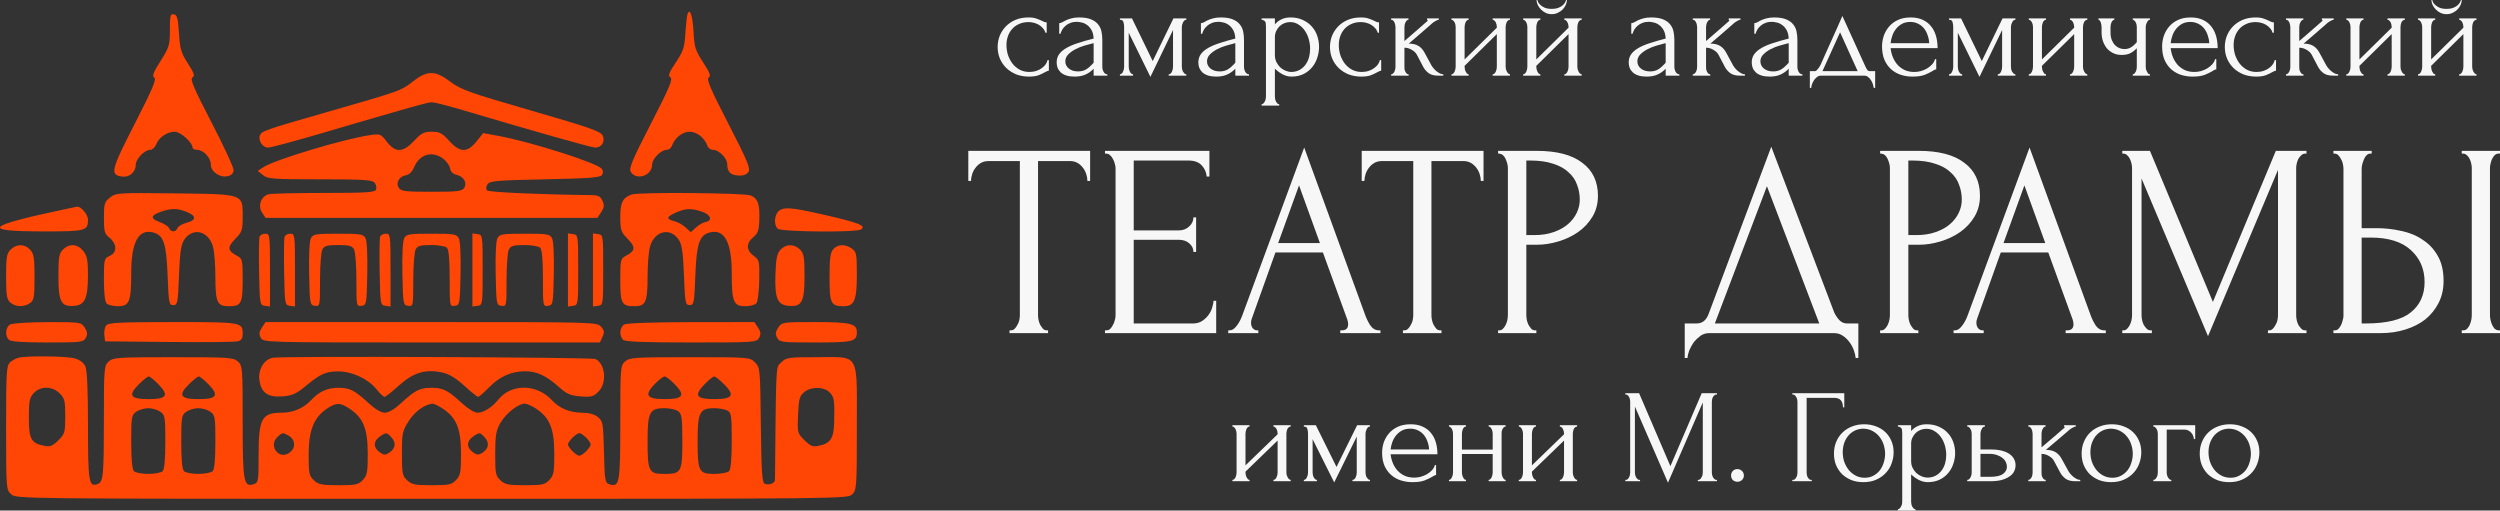 <svg width="426" height="87" viewBox="0 0 426 87" fill="none" xmlns="http://www.w3.org/2000/svg">
    <rect x="0" y="0" width="426" height="87" fill="#333333" stroke="none"/>
    <g id="info">
        <g id="info-2">
            <g id="&#208;&#152;&#208;&#156;&#208;&#149;&#208;&#157;&#208;&#152; &#208;&#156;. &#208;&#147;&#208;&#190;&#209;&#128;&#209;&#140;&#208;&#186;&#208;&#190;&#208;&#179;&#208;&#190;">
                <path d="M219.2 80.523C219.2 80.644 219.215 80.78 219.246 80.932C219.292 81.068 219.346 81.197 219.407 81.318C219.468 81.439 219.545 81.546 219.637 81.636C219.744 81.727 219.844 81.773 219.936 81.773V82H216.992V81.773C217.099 81.773 217.199 81.735 217.291 81.659C217.383 81.568 217.46 81.462 217.521 81.341C217.582 81.204 217.628 81.068 217.659 80.932C217.69 80.78 217.705 80.644 217.705 80.523V75.068L212.231 80.364V80.523C212.231 80.644 212.246 80.78 212.277 80.932C212.308 81.068 212.354 81.197 212.415 81.318C212.476 81.439 212.545 81.546 212.622 81.636C212.714 81.727 212.814 81.773 212.921 81.773V82H210V81.773C210.107 81.773 210.207 81.735 210.299 81.659C210.391 81.568 210.468 81.462 210.529 81.341C210.59 81.204 210.636 81.068 210.667 80.932C210.698 80.78 210.713 80.644 210.713 80.523V73.864C210.713 73.758 210.698 73.636 210.667 73.5C210.636 73.364 210.59 73.235 210.529 73.114C210.468 72.992 210.391 72.894 210.299 72.818C210.207 72.727 210.107 72.682 210 72.682V72.454H212.921V72.682C212.798 72.682 212.691 72.727 212.599 72.818C212.522 72.894 212.453 72.992 212.392 73.114C212.346 73.235 212.308 73.364 212.277 73.5C212.246 73.636 212.231 73.758 212.231 73.864V79.296L217.705 74V73.864C217.705 73.758 217.69 73.636 217.659 73.5C217.628 73.364 217.582 73.235 217.521 73.114C217.46 72.992 217.383 72.894 217.291 72.818C217.199 72.727 217.099 72.682 216.992 72.682V72.454H219.936V72.682C219.813 72.682 219.698 72.727 219.591 72.818C219.499 72.894 219.422 72.992 219.361 73.114C219.315 73.235 219.277 73.364 219.246 73.5C219.215 73.636 219.2 73.758 219.2 73.864V80.523Z" fill="#F7F7F7"/>
                <path d="M232.685 80.523C232.685 80.644 232.7 80.78 232.731 80.932C232.761 81.068 232.807 81.197 232.869 81.318C232.945 81.439 233.03 81.546 233.122 81.636C233.214 81.727 233.321 81.773 233.444 81.773V82H230.454V81.773C230.576 81.773 230.684 81.735 230.776 81.659C230.868 81.568 230.944 81.462 231.006 81.341C231.067 81.204 231.113 81.068 231.144 80.932C231.174 80.78 231.19 80.644 231.19 80.523V74.386L227.349 82.204L223.669 74.841V80.523C223.669 80.644 223.684 80.78 223.715 80.932C223.745 81.068 223.791 81.197 223.853 81.318C223.914 81.439 223.991 81.546 224.083 81.636C224.175 81.727 224.282 81.773 224.405 81.773V82H222.174V81.773C222.296 81.773 222.404 81.727 222.496 81.636C222.588 81.546 222.657 81.439 222.703 81.318C222.764 81.197 222.81 81.068 222.841 80.932C222.871 80.78 222.887 80.644 222.887 80.523V73.864C222.887 73.591 222.848 73.326 222.772 73.068C222.71 72.811 222.511 72.682 222.174 72.682V72.454H224.221L227.74 79.568L231.259 72.454H233.444V72.682C233.214 72.682 233.03 72.826 232.892 73.114C232.754 73.386 232.685 73.636 232.685 73.864V80.523Z" fill="#F7F7F7"/>
                <path d="M236.959 77.409C237.021 77.939 237.151 78.447 237.35 78.932C237.55 79.401 237.81 79.818 238.132 80.182C238.47 80.546 238.876 80.841 239.351 81.068C239.827 81.28 240.379 81.386 241.007 81.386C241.345 81.386 241.697 81.341 242.065 81.25C242.449 81.144 242.801 81 243.123 80.818C243.445 80.636 243.729 80.417 243.974 80.159C244.235 79.886 244.411 79.583 244.503 79.25H244.71V80.954C244.618 80.954 244.511 80.985 244.388 81.046C244.281 81.106 244.151 81.182 243.997 81.273C243.691 81.454 243.277 81.651 242.755 81.864C242.234 82.061 241.544 82.159 240.685 82.159C239.995 82.159 239.336 82.061 238.707 81.864C238.094 81.667 237.55 81.364 237.074 80.954C236.599 80.546 236.216 80.023 235.924 79.386C235.648 78.75 235.51 77.992 235.51 77.114C235.51 76.553 235.602 75.985 235.786 75.409C235.986 74.833 236.277 74.318 236.66 73.864C237.059 73.394 237.565 73.015 238.178 72.727C238.792 72.439 239.528 72.296 240.386 72.296C241.153 72.296 241.82 72.424 242.387 72.682C242.97 72.939 243.445 73.296 243.813 73.75C244.197 74.204 244.48 74.742 244.664 75.364C244.848 75.985 244.94 76.667 244.94 77.409H236.959ZM240.294 73.046C239.758 73.046 239.29 73.151 238.891 73.364C238.508 73.576 238.178 73.849 237.902 74.182C237.626 74.515 237.412 74.894 237.258 75.318C237.105 75.742 237.005 76.167 236.959 76.591H243.514C243.499 76.151 243.415 75.72 243.261 75.296C243.123 74.871 242.924 74.492 242.663 74.159C242.403 73.826 242.073 73.561 241.674 73.364C241.276 73.151 240.816 73.046 240.294 73.046Z" fill="#F7F7F7"/>
                <path d="M249.111 80.523C249.111 80.644 249.127 80.78 249.157 80.932C249.188 81.068 249.234 81.197 249.295 81.318C249.357 81.439 249.426 81.546 249.502 81.636C249.594 81.727 249.694 81.773 249.801 81.773V82H246.903V81.773C247.011 81.773 247.103 81.735 247.179 81.659C247.271 81.568 247.348 81.462 247.409 81.341C247.471 81.204 247.517 81.068 247.547 80.932C247.578 80.78 247.593 80.644 247.593 80.523V73.864C247.593 73.758 247.578 73.636 247.547 73.5C247.517 73.364 247.471 73.235 247.409 73.114C247.348 72.992 247.271 72.894 247.179 72.818C247.103 72.727 247.011 72.682 246.903 72.682V72.454H249.801V72.682C249.679 72.682 249.571 72.727 249.479 72.818C249.403 72.894 249.334 72.992 249.272 73.114C249.226 73.235 249.188 73.364 249.157 73.5C249.127 73.636 249.111 73.758 249.111 73.864V76.614H254.355V73.864C254.355 73.758 254.34 73.636 254.309 73.5C254.279 73.364 254.233 73.235 254.171 73.114C254.125 72.992 254.056 72.894 253.964 72.818C253.888 72.727 253.788 72.682 253.665 72.682V72.454H256.563V72.682C256.441 72.682 256.333 72.727 256.241 72.818C256.165 72.894 256.096 72.992 256.034 73.114C255.973 73.235 255.927 73.364 255.896 73.5C255.881 73.636 255.873 73.758 255.873 73.864V80.523C255.873 80.644 255.889 80.78 255.919 80.932C255.95 81.068 255.996 81.197 256.057 81.318C256.119 81.439 256.188 81.546 256.264 81.636C256.356 81.727 256.456 81.773 256.563 81.773V82H253.665V81.773C253.773 81.773 253.865 81.735 253.941 81.659C254.033 81.568 254.11 81.462 254.171 81.341C254.233 81.204 254.279 81.068 254.309 80.932C254.34 80.78 254.355 80.644 254.355 80.523V77.364H249.111V80.523Z" fill="#F7F7F7"/>
                <path d="M268.007 80.523C268.007 80.644 268.022 80.78 268.053 80.932C268.099 81.068 268.153 81.197 268.214 81.318C268.275 81.439 268.352 81.546 268.444 81.636C268.551 81.727 268.651 81.773 268.743 81.773V82H265.799V81.773C265.906 81.773 266.006 81.735 266.098 81.659C266.19 81.568 266.267 81.462 266.328 81.341C266.389 81.204 266.435 81.068 266.466 80.932C266.497 80.78 266.512 80.644 266.512 80.523V75.068L261.038 80.364V80.523C261.038 80.644 261.053 80.78 261.084 80.932C261.115 81.068 261.161 81.197 261.222 81.318C261.283 81.439 261.352 81.546 261.429 81.636C261.521 81.727 261.621 81.773 261.728 81.773V82H258.807V81.773C258.914 81.773 259.014 81.735 259.106 81.659C259.198 81.568 259.275 81.462 259.336 81.341C259.397 81.204 259.443 81.068 259.474 80.932C259.505 80.78 259.52 80.644 259.52 80.523V73.864C259.52 73.758 259.505 73.636 259.474 73.5C259.443 73.364 259.397 73.235 259.336 73.114C259.275 72.992 259.198 72.894 259.106 72.818C259.014 72.727 258.914 72.682 258.807 72.682V72.454H261.728V72.682C261.605 72.682 261.498 72.727 261.406 72.818C261.329 72.894 261.26 72.992 261.199 73.114C261.153 73.235 261.115 73.364 261.084 73.5C261.053 73.636 261.038 73.758 261.038 73.864V79.296L266.512 74V73.864C266.512 73.758 266.497 73.636 266.466 73.5C266.435 73.364 266.389 73.235 266.328 73.114C266.267 72.992 266.19 72.894 266.098 72.818C266.006 72.727 265.906 72.682 265.799 72.682V72.454H268.743V72.682C268.62 72.682 268.505 72.727 268.398 72.818C268.306 72.894 268.229 72.992 268.168 73.114C268.122 73.235 268.084 73.364 268.053 73.5C268.022 73.636 268.007 73.758 268.007 73.864V80.523Z" fill="#F7F7F7"/>
                <path d="M289.306 81.773H289.421C289.528 81.773 289.628 81.727 289.72 81.636C289.812 81.546 289.889 81.439 289.95 81.318C290.027 81.197 290.08 81.068 290.111 80.932C290.142 80.78 290.157 80.644 290.157 80.523V68.568L284.223 82.25L278.588 69.273V80.523C278.588 80.644 278.604 80.78 278.634 80.932C278.665 81.068 278.711 81.197 278.772 81.318C278.849 81.439 278.933 81.546 279.025 81.636C279.117 81.727 279.225 81.773 279.347 81.773H279.462V82H276.955V81.773H277.07C277.178 81.773 277.277 81.727 277.369 81.636C277.461 81.546 277.538 81.439 277.599 81.318C277.661 81.197 277.707 81.068 277.737 80.932C277.768 80.78 277.783 80.644 277.783 80.523V68.409C277.783 68.303 277.768 68.182 277.737 68.046C277.707 67.909 277.661 67.78 277.599 67.659C277.538 67.538 277.461 67.439 277.369 67.364C277.277 67.273 277.178 67.227 277.07 67.227H276.955V67H279.301L284.637 79.432L289.973 67H292.572V67.227H292.457C292.334 67.227 292.227 67.273 292.135 67.364C292.043 67.439 291.959 67.538 291.882 67.659C291.821 67.78 291.775 67.909 291.744 68.046C291.713 68.182 291.698 68.303 291.698 68.409V80.523C291.698 80.644 291.713 80.78 291.744 80.932C291.775 81.068 291.821 81.197 291.882 81.318C291.959 81.439 292.043 81.546 292.135 81.636C292.227 81.727 292.334 81.773 292.457 81.773H292.572V82H289.306V81.773Z" fill="#F7F7F7"/>
                <path d="M294.972 81.023C294.972 80.72 295.072 80.462 295.271 80.25C295.486 80.038 295.746 79.932 296.053 79.932C296.36 79.932 296.62 80.038 296.835 80.25C297.05 80.462 297.157 80.72 297.157 81.023C297.157 81.326 297.05 81.583 296.835 81.796C296.62 81.992 296.36 82.091 296.053 82.091C295.746 82.091 295.486 81.992 295.271 81.796C295.072 81.583 294.972 81.326 294.972 81.023Z" fill="#F7F7F7"/>
                <path d="M308.609 81.773H308.724V82H305.412V81.773H305.527C305.65 81.773 305.757 81.735 305.849 81.659C305.941 81.568 306.018 81.462 306.079 81.341C306.156 81.22 306.21 81.091 306.24 80.954C306.271 80.818 306.286 80.689 306.286 80.568V68.409C306.286 68.303 306.271 68.182 306.24 68.046C306.21 67.909 306.156 67.78 306.079 67.659C306.018 67.538 305.941 67.439 305.849 67.364C305.757 67.273 305.65 67.227 305.527 67.227H305.412V67H314.267V69.409H314.037C314.037 68.864 313.915 68.462 313.669 68.204C313.439 67.932 313.071 67.796 312.565 67.796H307.85V80.568C307.85 80.689 307.866 80.818 307.896 80.954C307.927 81.091 307.973 81.22 308.034 81.341C308.111 81.462 308.195 81.568 308.287 81.659C308.379 81.735 308.487 81.773 308.609 81.773Z" fill="#F7F7F7"/>
                <path d="M317.52 82.159C316.753 82.159 316.063 82.038 315.45 81.796C314.836 81.538 314.307 81.197 313.863 80.773C313.433 80.333 313.096 79.818 312.851 79.227C312.621 78.636 312.506 77.992 312.506 77.296C312.506 76.553 312.636 75.879 312.897 75.273C313.157 74.651 313.518 74.121 313.978 73.682C314.438 73.242 314.982 72.901 315.611 72.659C316.239 72.417 316.922 72.296 317.658 72.296C318.394 72.296 319.068 72.417 319.682 72.659C320.295 72.886 320.824 73.212 321.269 73.636C321.713 74.061 322.058 74.568 322.304 75.159C322.549 75.735 322.672 76.371 322.672 77.068C322.672 77.72 322.557 78.356 322.327 78.977C322.112 79.583 321.782 80.121 321.338 80.591C320.908 81.061 320.372 81.439 319.728 81.727C319.099 82.015 318.363 82.159 317.52 82.159ZM317.382 73.046C316.83 73.076 316.339 73.212 315.91 73.454C315.496 73.682 315.143 73.985 314.852 74.364C314.576 74.727 314.361 75.144 314.208 75.614C314.07 76.083 314.001 76.561 314.001 77.046C314.001 77.606 314.085 78.151 314.254 78.682C314.438 79.197 314.691 79.659 315.013 80.068C315.35 80.477 315.749 80.803 316.209 81.046C316.669 81.288 317.182 81.409 317.75 81.409C318.317 81.409 318.815 81.288 319.245 81.046C319.689 80.803 320.057 80.492 320.349 80.114C320.64 79.72 320.855 79.28 320.993 78.796C321.146 78.311 321.223 77.826 321.223 77.341C321.223 76.841 321.146 76.341 320.993 75.841C320.839 75.326 320.602 74.864 320.28 74.454C319.958 74.03 319.551 73.689 319.061 73.432C318.585 73.174 318.026 73.046 317.382 73.046Z" fill="#F7F7F7"/>
                <path d="M328.28 72.296C329.108 72.296 329.821 72.439 330.419 72.727C331.032 73 331.538 73.364 331.937 73.818C332.351 74.273 332.658 74.796 332.857 75.386C333.056 75.977 333.156 76.583 333.156 77.204C333.156 77.811 333.056 78.409 332.857 79C332.673 79.591 332.382 80.121 331.983 80.591C331.6 81.061 331.117 81.439 330.534 81.727C329.951 82.015 329.261 82.159 328.464 82.159C327.989 82.159 327.498 82.038 326.992 81.796C326.501 81.538 326.057 81.22 325.658 80.841V85.523C325.658 85.644 325.673 85.773 325.704 85.909C325.735 86.061 325.781 86.197 325.842 86.318C325.919 86.439 325.995 86.546 326.072 86.636C326.164 86.727 326.271 86.773 326.394 86.773V87H323.404V86.773C323.511 86.773 323.611 86.727 323.703 86.636C323.795 86.546 323.872 86.439 323.933 86.318C324.01 86.197 324.063 86.061 324.094 85.909C324.125 85.773 324.14 85.644 324.14 85.523V73.796C324.14 73.659 324.132 73.53 324.117 73.409C324.117 73.273 324.094 73.159 324.048 73.068C324.002 72.962 323.925 72.879 323.818 72.818C323.726 72.742 323.588 72.697 323.404 72.682V72.454H325.658V73.454C325.965 73.091 326.333 72.811 326.762 72.614C327.207 72.401 327.713 72.296 328.28 72.296ZM328.487 81.386C329.024 81.371 329.491 81.25 329.89 81.023C330.289 80.796 330.618 80.5 330.879 80.136C331.14 79.773 331.331 79.371 331.454 78.932C331.577 78.477 331.638 78.008 331.638 77.523C331.638 76.977 331.561 76.439 331.408 75.909C331.255 75.379 331.032 74.909 330.741 74.5C330.45 74.076 330.089 73.735 329.66 73.477C329.246 73.204 328.771 73.068 328.234 73.068C327.912 73.068 327.59 73.129 327.268 73.25C326.961 73.371 326.685 73.546 326.44 73.773C326.21 74 326.018 74.273 325.865 74.591C325.727 74.894 325.658 75.235 325.658 75.614V78.591C325.658 79 325.742 79.379 325.911 79.727C326.08 80.061 326.294 80.356 326.555 80.614C326.831 80.856 327.138 81.046 327.475 81.182C327.812 81.318 328.15 81.386 328.487 81.386Z" fill="#F7F7F7"/>
                <path d="M339.266 76.591C339.971 76.591 340.584 76.659 341.106 76.796C341.642 76.932 342.079 77.121 342.417 77.364C342.769 77.606 343.03 77.894 343.199 78.227C343.367 78.546 343.452 78.894 343.452 79.273C343.452 79.651 343.367 80.008 343.199 80.341C343.03 80.674 342.762 80.962 342.394 81.204C342.041 81.447 341.596 81.644 341.06 81.796C340.523 81.932 339.887 82 339.151 82H335.218V81.773C335.34 81.773 335.448 81.735 335.54 81.659C335.632 81.568 335.708 81.462 335.77 81.341C335.846 81.204 335.9 81.068 335.931 80.932C335.961 80.78 335.977 80.644 335.977 80.523V73.864C335.977 73.758 335.961 73.636 335.931 73.5C335.9 73.364 335.846 73.235 335.77 73.114C335.708 72.992 335.632 72.894 335.54 72.818C335.448 72.727 335.34 72.682 335.218 72.682V72.454H338.231V72.682C338.001 72.682 337.817 72.826 337.679 73.114C337.541 73.386 337.472 73.636 337.472 73.864V76.591H339.266ZM339.105 81.25C340.117 81.25 340.845 81.091 341.29 80.773C341.75 80.439 341.98 80.03 341.98 79.546C341.98 79.273 341.918 79.008 341.796 78.75C341.673 78.477 341.481 78.242 341.221 78.046C340.975 77.833 340.669 77.667 340.301 77.546C339.933 77.409 339.511 77.341 339.036 77.341H337.472V81.25H339.105Z" fill="#F7F7F7"/>
                <path d="M352.429 80.227C352.521 80.394 352.643 80.568 352.797 80.75C352.95 80.932 353.119 81.099 353.303 81.25C353.502 81.401 353.701 81.53 353.901 81.636C354.1 81.727 354.292 81.773 354.476 81.773V82H353.602C352.896 82 352.352 81.856 351.969 81.568C351.585 81.28 351.286 80.939 351.072 80.546L349.991 78.523C349.822 78.204 349.538 77.932 349.14 77.704C348.741 77.462 348.319 77.341 347.875 77.341V80.568C347.875 80.689 347.882 80.818 347.898 80.954C347.928 81.091 347.974 81.22 348.036 81.341C348.097 81.462 348.174 81.568 348.266 81.659C348.358 81.735 348.465 81.773 348.588 81.773V82H345.621V81.773C345.728 81.773 345.828 81.735 345.92 81.659C346.027 81.568 346.112 81.462 346.173 81.341C346.234 81.22 346.28 81.091 346.311 80.954C346.342 80.818 346.357 80.689 346.357 80.568V73.886C346.357 73.78 346.342 73.659 346.311 73.523C346.28 73.371 346.234 73.235 346.173 73.114C346.127 72.992 346.058 72.894 345.966 72.818C345.874 72.727 345.759 72.682 345.621 72.682V72.454H348.565V72.682C348.457 72.682 348.358 72.727 348.266 72.818C348.189 72.894 348.12 72.992 348.059 73.114C347.997 73.235 347.951 73.371 347.921 73.523C347.89 73.659 347.875 73.78 347.875 73.886V76.227C348.534 75.651 349.186 75.099 349.83 74.568C350.474 74.023 351.125 73.462 351.785 72.886C351.785 72.871 351.792 72.856 351.808 72.841C351.823 72.826 351.831 72.811 351.831 72.796C351.831 72.72 351.792 72.682 351.716 72.682V72.454H353.717V72.682C353.64 72.682 353.548 72.704 353.441 72.75C353.333 72.796 353.226 72.849 353.119 72.909C352.996 72.97 352.873 73.046 352.751 73.136C352.061 73.712 351.371 74.303 350.681 74.909C349.991 75.5 349.301 76.083 348.611 76.659C349.27 76.659 349.807 76.78 350.221 77.023C350.65 77.265 351.01 77.651 351.302 78.182L352.429 80.227Z" fill="#F7F7F7"/>
                <path d="M359.723 82.159C358.957 82.159 358.267 82.038 357.653 81.796C357.04 81.538 356.511 81.197 356.066 80.773C355.637 80.333 355.3 79.818 355.054 79.227C354.824 78.636 354.709 77.992 354.709 77.296C354.709 76.553 354.84 75.879 355.1 75.273C355.361 74.651 355.721 74.121 356.181 73.682C356.641 73.242 357.186 72.901 357.814 72.659C358.443 72.417 359.125 72.296 359.861 72.296C360.597 72.296 361.272 72.417 361.885 72.659C362.499 72.886 363.028 73.212 363.472 73.636C363.917 74.061 364.262 74.568 364.507 75.159C364.753 75.735 364.875 76.371 364.875 77.068C364.875 77.72 364.76 78.356 364.53 78.977C364.316 79.583 363.986 80.121 363.541 80.591C363.112 81.061 362.575 81.439 361.931 81.727C361.303 82.015 360.567 82.159 359.723 82.159ZM359.585 73.046C359.033 73.076 358.543 73.212 358.113 73.454C357.699 73.682 357.347 73.985 357.055 74.364C356.779 74.727 356.565 75.144 356.411 75.614C356.273 76.083 356.204 76.561 356.204 77.046C356.204 77.606 356.289 78.151 356.457 78.682C356.641 79.197 356.894 79.659 357.216 80.068C357.554 80.477 357.952 80.803 358.412 81.046C358.872 81.288 359.386 81.409 359.953 81.409C360.521 81.409 361.019 81.288 361.448 81.046C361.893 80.803 362.261 80.492 362.552 80.114C362.844 79.72 363.058 79.28 363.196 78.796C363.35 78.311 363.426 77.826 363.426 77.341C363.426 76.841 363.35 76.341 363.196 75.841C363.043 75.326 362.805 74.864 362.483 74.454C362.161 74.03 361.755 73.689 361.264 73.432C360.789 73.174 360.229 73.046 359.585 73.046Z" fill="#F7F7F7"/>
                <path d="M374.062 72.454V74.818H373.832C373.832 74.651 373.794 74.477 373.717 74.296C373.656 74.099 373.556 73.924 373.418 73.773C373.28 73.606 373.112 73.47 372.912 73.364C372.728 73.258 372.514 73.204 372.268 73.204H369.209V80.568C369.209 80.689 369.225 80.818 369.255 80.954C369.301 81.091 369.355 81.22 369.416 81.341C369.493 81.462 369.577 81.568 369.669 81.659C369.761 81.735 369.869 81.773 369.991 81.773V82H366.932V81.773C367.055 81.773 367.162 81.735 367.254 81.659C367.346 81.568 367.423 81.462 367.484 81.341C367.561 81.22 367.615 81.091 367.645 80.954C367.676 80.818 367.691 80.689 367.691 80.568V73.864C367.691 73.758 367.676 73.636 367.645 73.5C367.615 73.364 367.561 73.235 367.484 73.114C367.423 72.992 367.346 72.894 367.254 72.818C367.162 72.727 367.055 72.682 366.932 72.682V72.454H374.062Z" fill="#F7F7F7"/>
                <path d="M379.848 82.159C379.081 82.159 378.391 82.038 377.778 81.796C377.165 81.538 376.636 81.197 376.191 80.773C375.762 80.333 375.424 79.818 375.179 79.227C374.949 78.636 374.834 77.992 374.834 77.296C374.834 76.553 374.964 75.879 375.225 75.273C375.486 74.651 375.846 74.121 376.306 73.682C376.766 73.242 377.31 72.901 377.939 72.659C378.568 72.417 379.25 72.296 379.986 72.296C380.722 72.296 381.397 72.417 382.01 72.659C382.623 72.886 383.152 73.212 383.597 73.636C384.042 74.061 384.387 74.568 384.632 75.159C384.877 75.735 385 76.371 385 77.068C385 77.72 384.885 78.356 384.655 78.977C384.44 79.583 384.111 80.121 383.666 80.591C383.237 81.061 382.7 81.439 382.056 81.727C381.427 82.015 380.691 82.159 379.848 82.159ZM379.71 73.046C379.158 73.076 378.667 73.212 378.238 73.454C377.824 73.682 377.471 73.985 377.18 74.364C376.904 74.727 376.689 75.144 376.536 75.614C376.398 76.083 376.329 76.561 376.329 77.046C376.329 77.606 376.413 78.151 376.582 78.682C376.766 79.197 377.019 79.659 377.341 80.068C377.678 80.477 378.077 80.803 378.537 81.046C378.997 81.288 379.511 81.409 380.078 81.409C380.645 81.409 381.144 81.288 381.573 81.046C382.018 80.803 382.386 80.492 382.677 80.114C382.968 79.72 383.183 79.28 383.321 78.796C383.474 78.311 383.551 77.826 383.551 77.341C383.551 76.841 383.474 76.341 383.321 75.841C383.168 75.326 382.93 74.864 382.608 74.454C382.286 74.03 381.88 73.689 381.389 73.432C380.914 73.174 380.354 73.046 379.71 73.046Z" fill="#F7F7F7"/>
            </g>
        </g>
        <g id="info-3">
            <g id="&#208;&#162;&#208;&#149;&#208;&#144;&#208;&#162;&#208;&#160; &#208;&#148;&#208;&#160;&#208;&#144;&#208;&#156;&#208;&#171;">
                <path d="M178.359 56.294H178.591V56.765H172.026V56.294H172.258C172.504 56.294 172.72 56.2 172.905 56.012C173.09 55.824 173.244 55.604 173.367 55.353C173.521 55.102 173.629 54.835 173.691 54.553C173.752 54.239 173.783 53.957 173.783 53.706V27.447H168.421C167.928 27.447 167.496 27.557 167.126 27.776C166.757 27.996 166.448 28.278 166.202 28.623C165.955 28.937 165.77 29.298 165.647 29.706C165.524 30.082 165.462 30.459 165.462 30.835H165V25.706H185.756V30.835H185.293C185.293 30.459 185.232 30.082 185.108 29.706C184.985 29.298 184.8 28.937 184.554 28.623C184.307 28.278 183.999 27.996 183.629 27.776C183.259 27.557 182.828 27.447 182.335 27.447H176.88V53.706C176.88 53.957 176.911 54.239 176.973 54.553C177.034 54.835 177.127 55.102 177.25 55.353C177.404 55.604 177.558 55.824 177.712 56.012C177.897 56.2 178.113 56.294 178.359 56.294Z" fill="#F7F7F7"/>
                <path d="M188.288 56.294H188.519C188.765 56.294 188.981 56.216 189.166 56.059C189.351 55.871 189.505 55.651 189.628 55.4C189.782 55.149 189.89 54.882 189.952 54.6C190.044 54.318 190.09 54.051 190.09 53.8V28.623C190.09 28.404 190.044 28.153 189.952 27.871C189.89 27.588 189.782 27.322 189.628 27.071C189.505 26.82 189.351 26.616 189.166 26.459C188.981 26.271 188.765 26.177 188.519 26.177H188.288V25.706H206.085V30.082H205.622C205.561 29.361 205.283 28.733 204.79 28.2C204.297 27.635 203.527 27.353 202.479 27.353H193.188V39.259H200.861C201.57 39.259 202.155 39.039 202.618 38.6C203.111 38.161 203.357 37.643 203.357 37.047H203.82V42.929H203.357C203.357 42.365 203.126 41.878 202.664 41.471C202.202 41.063 201.601 40.859 200.861 40.859H193.188V55.118H203.311C203.897 55.118 204.405 54.977 204.837 54.694C205.268 54.412 205.622 54.082 205.9 53.706C206.208 53.298 206.424 52.874 206.547 52.435C206.701 51.965 206.778 51.572 206.778 51.259H207.24V56.765H188.288V56.294Z" fill="#F7F7F7"/>
                <path d="M228.382 56.294H228.613C229.353 56.294 229.723 55.949 229.723 55.259C229.723 55.008 229.676 54.741 229.584 54.459L225.424 43.023H217.334L213.312 54.271C213.22 54.522 213.174 54.757 213.174 54.977C213.174 55.384 213.281 55.714 213.497 55.965C213.713 56.184 213.944 56.294 214.191 56.294H214.422V56.765H209.291V56.294H209.522C209.922 56.294 210.308 56.059 210.677 55.588C211.078 55.086 211.402 54.506 211.648 53.847L222.234 25.141L232.589 53.565C232.804 54.192 233.097 54.804 233.467 55.4C233.868 55.996 234.376 56.294 234.992 56.294H235.223V56.765H228.382V56.294ZM217.796 41.423H224.915L221.356 31.588L217.796 41.423Z" fill="#F7F7F7"/>
                <path d="M245.397 56.294H245.628V56.765H239.064V56.294H239.295C239.541 56.294 239.757 56.2 239.942 56.012C240.127 55.824 240.281 55.604 240.404 55.353C240.558 55.102 240.666 54.835 240.728 54.553C240.789 54.239 240.82 53.957 240.82 53.706V27.447H235.458C234.965 27.447 234.533 27.557 234.164 27.776C233.794 27.996 233.486 28.278 233.239 28.623C232.992 28.937 232.808 29.298 232.684 29.706C232.561 30.082 232.499 30.459 232.499 30.835H232.037V25.706H252.793V30.835H252.33C252.33 30.459 252.269 30.082 252.146 29.706C252.022 29.298 251.837 28.937 251.591 28.623C251.344 28.278 251.036 27.996 250.666 27.776C250.296 27.557 249.865 27.447 249.372 27.447H243.917V53.706C243.917 53.957 243.948 54.239 244.01 54.553C244.071 54.835 244.164 55.102 244.287 55.353C244.441 55.604 244.595 55.824 244.749 56.012C244.934 56.2 245.15 56.294 245.397 56.294Z" fill="#F7F7F7"/>
                <path d="M255.278 25.706H261.843C265.263 25.706 267.852 26.38 269.609 27.729C271.396 29.047 272.29 30.929 272.29 33.377C272.29 34.694 271.982 35.871 271.365 36.906C270.749 37.941 269.932 38.82 268.915 39.541C267.929 40.231 266.804 40.765 265.541 41.141C264.308 41.518 263.075 41.706 261.843 41.706H260.086V53.706C260.086 53.957 260.117 54.239 260.178 54.553C260.24 54.835 260.333 55.102 260.456 55.353C260.61 55.604 260.764 55.824 260.918 56.012C261.103 56.2 261.319 56.294 261.565 56.294H261.796V56.765H255.278V56.294H255.51C255.725 56.294 255.926 56.2 256.111 56.012C256.295 55.824 256.45 55.604 256.573 55.353C256.696 55.102 256.789 54.835 256.85 54.553C256.912 54.239 256.943 53.957 256.943 53.706V28.623C256.943 28.184 256.819 27.682 256.573 27.118C256.326 26.553 255.972 26.239 255.51 26.177H255.278V25.706ZM260.086 27.353V40.059H261.473C262.705 40.059 263.799 39.886 264.755 39.541C265.741 39.196 266.558 38.741 267.205 38.176C267.852 37.612 268.345 36.969 268.684 36.247C269.023 35.526 269.193 34.788 269.193 34.035C269.193 33.126 269.038 32.278 268.73 31.494C268.453 30.678 267.975 29.973 267.297 29.377C266.65 28.749 265.787 28.263 264.709 27.918C263.63 27.541 262.305 27.353 260.733 27.353H260.086Z" fill="#F7F7F7"/>
                <path d="M316.663 55.118V61H316.201C316.17 60.592 316.062 60.137 315.877 59.635C315.692 59.133 315.43 58.663 315.091 58.224C314.783 57.816 314.413 57.471 313.982 57.188C313.55 56.906 313.073 56.765 312.549 56.765H291.239C290.715 56.765 290.237 56.906 289.806 57.188C289.374 57.502 288.989 57.863 288.65 58.271C288.342 58.71 288.08 59.18 287.864 59.682C287.679 60.184 287.571 60.623 287.54 61H287.078V55.118H289.112C290.098 55.118 290.792 54.537 291.192 53.377L301.824 25L312.549 53.235C312.765 53.706 313.057 54.145 313.427 54.553C313.797 54.929 314.228 55.118 314.721 55.118H316.663ZM292.209 55.118H310.006L301.085 31.729L292.209 55.118Z" fill="#F7F7F7"/>
                <path d="M320.374 25.706H326.939C330.359 25.706 332.948 26.38 334.705 27.729C336.492 29.047 337.386 30.929 337.386 33.377C337.386 34.694 337.078 35.871 336.461 36.906C335.845 37.941 335.028 38.82 334.011 39.541C333.025 40.231 331.9 40.765 330.637 41.141C329.404 41.518 328.171 41.706 326.939 41.706H325.182V53.706C325.182 53.957 325.213 54.239 325.274 54.553C325.336 54.835 325.428 55.102 325.552 55.353C325.706 55.604 325.86 55.824 326.014 56.012C326.199 56.2 326.415 56.294 326.661 56.294H326.892V56.765H320.374V56.294H320.606C320.821 56.294 321.022 56.2 321.206 56.012C321.391 55.824 321.545 55.604 321.669 55.353C321.792 55.102 321.884 54.835 321.946 54.553C322.008 54.239 322.039 53.957 322.039 53.706V28.623C322.039 28.184 321.915 27.682 321.669 27.118C321.422 26.553 321.068 26.239 320.606 26.177H320.374V25.706ZM325.182 27.353V40.059H326.569C327.801 40.059 328.895 39.886 329.851 39.541C330.837 39.196 331.654 38.741 332.301 38.176C332.948 37.612 333.441 36.969 333.78 36.247C334.119 35.526 334.289 34.788 334.289 34.035C334.289 33.126 334.134 32.278 333.826 31.494C333.549 30.678 333.071 29.973 332.393 29.377C331.746 28.749 330.883 28.263 329.805 27.918C328.726 27.541 327.401 27.353 325.829 27.353H325.182Z" fill="#F7F7F7"/>
                <path d="M351.983 56.294H352.214C352.954 56.294 353.324 55.949 353.324 55.259C353.324 55.008 353.277 54.741 353.185 54.459L349.025 43.023H340.935L336.913 54.271C336.821 54.522 336.775 54.757 336.775 54.977C336.775 55.384 336.882 55.714 337.098 55.965C337.314 56.184 337.545 56.294 337.792 56.294H338.023V56.765H332.892V56.294H333.123C333.523 56.294 333.909 56.059 334.278 55.588C334.679 55.086 335.003 54.506 335.249 53.847L345.835 25.141L356.19 53.565C356.405 54.192 356.698 54.804 357.068 55.4C357.469 55.996 357.977 56.294 358.593 56.294H358.825V56.765H351.983V56.294ZM341.397 41.423H348.516L344.957 31.588L341.397 41.423Z" fill="#F7F7F7"/>
                <path d="M386.461 56.294H386.692C386.908 56.294 387.108 56.2 387.293 56.012C387.478 55.824 387.632 55.604 387.755 55.353C387.909 55.102 388.017 54.835 388.079 54.553C388.14 54.239 388.171 53.957 388.171 53.706V28.953L376.245 57.282L364.919 30.412V53.706C364.919 53.957 364.95 54.239 365.012 54.553C365.073 54.835 365.166 55.102 365.289 55.353C365.443 55.604 365.613 55.824 365.798 56.012C365.982 56.2 366.198 56.294 366.445 56.294H366.676V56.765H361.637V56.294H361.868C362.084 56.294 362.284 56.2 362.469 56.012C362.654 55.824 362.808 55.604 362.931 55.353C363.055 55.102 363.147 54.835 363.209 54.553C363.27 54.239 363.301 53.957 363.301 53.706V28.623C363.301 28.404 363.27 28.153 363.209 27.871C363.147 27.588 363.055 27.322 362.931 27.071C362.808 26.82 362.654 26.616 362.469 26.459C362.284 26.271 362.084 26.177 361.868 26.177H361.637V25.706H366.352L377.077 51.447L387.801 25.706H393.025V26.177H392.794C392.547 26.177 392.331 26.271 392.146 26.459C391.962 26.616 391.792 26.82 391.638 27.071C391.515 27.322 391.422 27.588 391.361 27.871C391.299 28.153 391.268 28.404 391.268 28.623V53.706C391.268 53.957 391.299 54.239 391.361 54.553C391.422 54.835 391.515 55.102 391.638 55.353C391.792 55.604 391.962 55.824 392.146 56.012C392.331 56.2 392.547 56.294 392.794 56.294H393.025V56.765H386.461V56.294Z" fill="#F7F7F7"/>
                <path d="M397.617 56.294H397.848C398.064 56.294 398.264 56.216 398.449 56.059C398.634 55.871 398.788 55.651 398.911 55.4C399.035 55.149 399.127 54.882 399.189 54.6C399.281 54.318 399.327 54.067 399.327 53.847V28.765C399.327 28.545 399.297 28.278 399.235 27.965C399.173 27.651 399.065 27.369 398.911 27.118C398.788 26.867 398.634 26.647 398.449 26.459C398.264 26.271 398.064 26.177 397.848 26.177H397.617V25.706H404.135V26.177H403.811C403.38 26.239 403.041 26.584 402.794 27.212C402.548 27.808 402.425 28.326 402.425 28.765V38.882H405.013C406.431 38.882 407.818 39.039 409.174 39.353C410.56 39.635 411.778 40.137 412.826 40.859C413.904 41.549 414.767 42.474 415.414 43.635C416.061 44.765 416.385 46.176 416.385 47.871C416.385 49.251 416.108 50.49 415.553 51.588C414.998 52.686 414.243 53.627 413.288 54.412C412.332 55.165 411.192 55.745 409.867 56.153C408.573 56.561 407.171 56.765 405.66 56.765H397.617V56.294ZM403.118 55.118C406.693 55.118 409.251 54.49 410.792 53.235C412.363 51.98 413.149 50.255 413.149 48.059C413.149 45.831 412.363 44.012 410.792 42.6C409.251 41.188 406.97 40.482 403.95 40.482H402.425V55.118H403.118ZM419.482 25.706H426V26.177H425.63C425.414 26.208 425.214 26.318 425.029 26.506C424.875 26.694 424.736 26.914 424.613 27.165C424.521 27.384 424.444 27.635 424.382 27.918C424.32 28.169 424.29 28.404 424.29 28.623V53.706C424.29 53.957 424.32 54.224 424.382 54.506C424.444 54.788 424.536 55.071 424.659 55.353C424.783 55.604 424.921 55.824 425.075 56.012C425.26 56.169 425.461 56.263 425.676 56.294H426V56.765H419.482V56.294H419.713C419.96 56.294 420.175 56.216 420.36 56.059C420.545 55.871 420.699 55.651 420.823 55.4C420.946 55.118 421.038 54.835 421.1 54.553C421.162 54.239 421.192 53.957 421.192 53.706V28.623C421.192 28.404 421.162 28.153 421.1 27.871C421.038 27.588 420.946 27.322 420.823 27.071C420.699 26.82 420.545 26.616 420.36 26.459C420.175 26.271 419.96 26.177 419.713 26.177H419.482V25.706Z" fill="#F7F7F7"/>
            </g>
        </g>
        <g id="info-1">
            <g id="&#208;&#161;&#208;&#144;&#208;&#156;&#208;&#144;&#208;&#160;&#208;&#161;&#208;&#154;&#208;&#152;&#208;&#153; &#208;&#144;&#208;&#154;&#208;&#144;&#208;&#148;&#208;&#149;&#208;&#156;&#208;&#152;&#208;&#167;&#208;&#149;&#208;&#161;&#208;&#154;&#208;&#152;&#208;&#153;">
                <path d="M178.726 12.054C178.603 12.054 178.487 12.085 178.38 12.147C178.272 12.194 178.149 12.255 178.01 12.333C177.749 12.488 177.402 12.65 176.971 12.821C176.54 12.976 176.002 13.053 175.356 13.053C174.571 13.053 173.847 12.929 173.186 12.681C172.539 12.418 171.978 12.062 171.5 11.613C171.023 11.148 170.654 10.614 170.392 10.01C170.131 9.391 170 8.725 170 8.013C170 7.347 170.115 6.712 170.346 6.108C170.592 5.505 170.939 4.97 171.385 4.506C171.831 4.041 172.378 3.67 173.024 3.391C173.686 3.112 174.432 2.973 175.263 2.973C175.833 2.973 176.294 3.043 176.648 3.182C177.002 3.306 177.302 3.43 177.548 3.554C177.687 3.631 177.818 3.693 177.941 3.739C178.079 3.786 178.218 3.809 178.356 3.809V5.574H178.126C178.049 5.28 177.91 5.025 177.71 4.808C177.51 4.575 177.279 4.382 177.018 4.227C176.756 4.072 176.471 3.956 176.163 3.879C175.856 3.801 175.556 3.763 175.263 3.763C174.632 3.763 174.078 3.879 173.601 4.111C173.124 4.328 172.732 4.622 172.424 4.994C172.116 5.35 171.885 5.76 171.731 6.225C171.577 6.689 171.5 7.169 171.5 7.665C171.5 8.237 171.585 8.803 171.754 9.36C171.939 9.902 172.193 10.39 172.516 10.823C172.855 11.257 173.263 11.605 173.74 11.868C174.232 12.132 174.786 12.263 175.402 12.263C175.833 12.263 176.233 12.201 176.602 12.077C176.971 11.954 177.287 11.791 177.548 11.59C177.826 11.388 178.041 11.172 178.195 10.939C178.364 10.692 178.464 10.459 178.495 10.243H178.726V12.054Z" fill="#F7F7F7"/>
                <path d="M186.356 12.89V11.706L186.241 11.822C185.856 12.209 185.41 12.511 184.902 12.728C184.409 12.944 183.809 13.053 183.101 13.053C182.563 13.053 182.101 12.991 181.716 12.867C181.332 12.743 181.016 12.573 180.77 12.356C180.524 12.124 180.339 11.861 180.216 11.566C180.108 11.272 180.054 10.963 180.054 10.637C180.054 10.111 180.193 9.646 180.47 9.244C180.762 8.841 181.178 8.485 181.716 8.175C182.255 7.866 182.909 7.587 183.678 7.339C184.463 7.076 185.356 6.821 186.356 6.573C186.325 5.969 186.202 5.481 185.987 5.11C185.771 4.738 185.517 4.452 185.225 4.25C184.933 4.034 184.625 3.894 184.302 3.832C183.978 3.755 183.701 3.716 183.471 3.716C183.071 3.716 182.717 3.778 182.409 3.902C182.101 4.01 181.832 4.165 181.601 4.366C181.37 4.552 181.178 4.769 181.024 5.017C180.885 5.265 180.778 5.512 180.701 5.76H180.493V3.948C180.631 3.948 180.793 3.902 180.978 3.809C181.162 3.701 181.378 3.585 181.624 3.461C181.886 3.337 182.193 3.228 182.547 3.135C182.917 3.027 183.355 2.973 183.863 2.973C184.709 2.973 185.394 3.081 185.918 3.298C186.441 3.515 186.841 3.801 187.118 4.157C187.41 4.514 187.603 4.924 187.695 5.388C187.787 5.837 187.834 6.302 187.834 6.782V11.381C187.834 11.69 187.91 11.985 188.064 12.263C188.218 12.527 188.426 12.658 188.688 12.658V12.89H186.356ZM186.356 10.684V7.363L186.125 7.409C185.756 7.502 185.302 7.626 184.763 7.781C184.24 7.935 183.74 8.137 183.263 8.385C182.786 8.632 182.378 8.926 182.039 9.267C181.701 9.608 181.532 10.003 181.532 10.452C181.532 10.947 181.732 11.357 182.132 11.683C182.532 12.008 183.055 12.17 183.701 12.17C184.209 12.17 184.656 12.062 185.04 11.845C185.425 11.613 185.779 11.319 186.102 10.963L186.356 10.684Z" fill="#F7F7F7"/>
                <path d="M201.385 11.381C201.385 11.505 201.4 11.644 201.431 11.799C201.462 11.938 201.508 12.07 201.569 12.194C201.646 12.317 201.731 12.426 201.823 12.519C201.916 12.612 202.023 12.658 202.146 12.658V12.89H199.145V12.658C199.269 12.658 199.376 12.619 199.469 12.542C199.561 12.449 199.638 12.341 199.699 12.217C199.761 12.077 199.807 11.938 199.838 11.799C199.869 11.644 199.884 11.505 199.884 11.381V5.11L196.029 13.099L192.336 5.574V11.381C192.336 11.505 192.351 11.644 192.382 11.799C192.413 11.938 192.459 12.07 192.52 12.194C192.582 12.317 192.659 12.426 192.751 12.519C192.844 12.612 192.951 12.658 193.074 12.658V12.89H190.835V12.658C190.958 12.658 191.066 12.612 191.158 12.519C191.251 12.426 191.32 12.317 191.366 12.194C191.428 12.07 191.474 11.938 191.505 11.799C191.535 11.644 191.551 11.505 191.551 11.381V4.575C191.551 4.297 191.512 4.026 191.435 3.763C191.374 3.499 191.174 3.368 190.835 3.368V3.135H192.89L196.422 10.405L199.953 3.135H202.146V3.368C201.916 3.368 201.731 3.515 201.592 3.809C201.454 4.088 201.385 4.343 201.385 4.575V11.381Z" fill="#F7F7F7"/>
                <path d="M210.5 12.89V11.706L210.384 11.822C210 12.209 209.553 12.511 209.045 12.728C208.553 12.944 207.953 13.053 207.245 13.053C206.706 13.053 206.245 12.991 205.86 12.867C205.475 12.743 205.16 12.573 204.913 12.356C204.667 12.124 204.483 11.861 204.359 11.566C204.252 11.272 204.198 10.963 204.198 10.637C204.198 10.111 204.336 9.646 204.613 9.244C204.906 8.841 205.321 8.485 205.86 8.175C206.399 7.866 207.053 7.587 207.822 7.339C208.607 7.076 209.499 6.821 210.5 6.573C210.469 5.969 210.346 5.481 210.13 5.11C209.915 4.738 209.661 4.452 209.369 4.25C209.076 4.034 208.768 3.894 208.445 3.832C208.122 3.755 207.845 3.716 207.614 3.716C207.214 3.716 206.86 3.778 206.552 3.902C206.245 4.01 205.975 4.165 205.744 4.366C205.514 4.552 205.321 4.769 205.167 5.017C205.029 5.265 204.921 5.512 204.844 5.76H204.636V3.948C204.775 3.948 204.937 3.902 205.121 3.809C205.306 3.701 205.521 3.585 205.768 3.461C206.029 3.337 206.337 3.228 206.691 3.135C207.06 3.027 207.499 2.973 208.007 2.973C208.853 2.973 209.538 3.081 210.061 3.298C210.584 3.515 210.985 3.801 211.262 4.157C211.554 4.514 211.746 4.924 211.839 5.388C211.931 5.837 211.977 6.302 211.977 6.782V11.381C211.977 11.69 212.054 11.985 212.208 12.263C212.362 12.527 212.57 12.658 212.831 12.658V12.89H210.5ZM210.5 10.684V7.363L210.269 7.409C209.9 7.502 209.446 7.626 208.907 7.781C208.384 7.935 207.884 8.137 207.407 8.385C206.929 8.632 206.522 8.926 206.183 9.267C205.844 9.608 205.675 10.003 205.675 10.452C205.675 10.947 205.875 11.357 206.275 11.683C206.676 12.008 207.199 12.17 207.845 12.17C208.353 12.17 208.799 12.062 209.184 11.845C209.569 11.613 209.923 11.319 210.246 10.963L210.5 10.684Z" fill="#F7F7F7"/>
                <path d="M219.873 2.973C220.704 2.973 221.419 3.12 222.019 3.414C222.635 3.693 223.143 4.065 223.543 4.529C223.959 4.994 224.266 5.528 224.466 6.132C224.666 6.735 224.766 7.355 224.766 7.99C224.766 8.609 224.666 9.221 224.466 9.825C224.282 10.428 223.989 10.97 223.589 11.45C223.204 11.93 222.72 12.317 222.135 12.612C221.55 12.906 220.858 13.053 220.057 13.053C219.58 13.053 219.088 12.929 218.58 12.681C218.087 12.418 217.641 12.093 217.241 11.706V16.49C217.241 16.614 217.256 16.746 217.287 16.885C217.318 17.04 217.364 17.179 217.426 17.303C217.503 17.427 217.58 17.535 217.657 17.628C217.749 17.721 217.857 17.768 217.98 17.768V18H214.979V17.768C215.087 17.768 215.187 17.721 215.279 17.628C215.371 17.535 215.448 17.427 215.51 17.303C215.587 17.179 215.641 17.04 215.671 16.885C215.702 16.746 215.718 16.614 215.718 16.49V4.506C215.718 4.366 215.71 4.235 215.694 4.111C215.694 3.972 215.671 3.855 215.625 3.763C215.579 3.654 215.502 3.569 215.394 3.507C215.302 3.43 215.163 3.383 214.979 3.368V3.135H217.241V4.157C217.549 3.786 217.918 3.499 218.349 3.298C218.795 3.081 219.303 2.973 219.873 2.973ZM220.08 12.263C220.619 12.248 221.088 12.124 221.489 11.892C221.889 11.659 222.22 11.357 222.481 10.986C222.743 10.614 222.935 10.204 223.058 9.755C223.181 9.29 223.243 8.81 223.243 8.315C223.243 7.757 223.166 7.208 223.012 6.666C222.858 6.124 222.635 5.644 222.343 5.226C222.05 4.792 221.689 4.444 221.258 4.181C220.842 3.902 220.365 3.763 219.826 3.763C219.503 3.763 219.18 3.825 218.857 3.948C218.549 4.072 218.272 4.25 218.026 4.483C217.795 4.715 217.603 4.994 217.449 5.319C217.31 5.628 217.241 5.977 217.241 6.364V9.406C217.241 9.825 217.326 10.212 217.495 10.568C217.664 10.908 217.88 11.21 218.141 11.473C218.418 11.721 218.726 11.915 219.065 12.054C219.403 12.194 219.742 12.263 220.08 12.263Z" fill="#F7F7F7"/>
                <path d="M235.354 12.054C235.231 12.054 235.115 12.085 235.008 12.147C234.9 12.194 234.777 12.255 234.638 12.333C234.377 12.488 234.03 12.65 233.6 12.821C233.169 12.976 232.63 13.053 231.984 13.053C231.199 13.053 230.476 12.929 229.814 12.681C229.167 12.418 228.606 12.062 228.129 11.613C227.652 11.148 227.282 10.614 227.021 10.01C226.759 9.391 226.628 8.725 226.628 8.013C226.628 7.347 226.744 6.712 226.974 6.108C227.221 5.505 227.567 4.97 228.013 4.506C228.459 4.041 229.006 3.67 229.652 3.391C230.314 3.112 231.06 2.973 231.891 2.973C232.461 2.973 232.922 3.043 233.276 3.182C233.63 3.306 233.93 3.43 234.177 3.554C234.315 3.631 234.446 3.693 234.569 3.739C234.708 3.786 234.846 3.809 234.985 3.809V5.574H234.754C234.677 5.28 234.538 5.025 234.338 4.808C234.138 4.575 233.907 4.382 233.646 4.227C233.384 4.072 233.099 3.956 232.792 3.879C232.484 3.801 232.184 3.763 231.891 3.763C231.26 3.763 230.706 3.879 230.229 4.111C229.752 4.328 229.36 4.622 229.052 4.994C228.744 5.35 228.513 5.76 228.359 6.225C228.206 6.689 228.129 7.169 228.129 7.665C228.129 8.237 228.213 8.803 228.383 9.36C228.567 9.902 228.821 10.39 229.144 10.823C229.483 11.257 229.891 11.605 230.368 11.868C230.86 12.132 231.414 12.263 232.03 12.263C232.461 12.263 232.861 12.201 233.23 12.077C233.6 11.954 233.915 11.791 234.177 11.59C234.454 11.388 234.669 11.172 234.823 10.939C234.992 10.692 235.092 10.459 235.123 10.243H235.354V12.054Z" fill="#F7F7F7"/>
                <path d="M243.885 11.079C243.977 11.249 244.1 11.427 244.254 11.613C244.408 11.799 244.577 11.969 244.762 12.124C244.962 12.279 245.162 12.41 245.362 12.519C245.562 12.612 245.754 12.658 245.939 12.658V12.89H245.062C244.354 12.89 243.808 12.743 243.423 12.449C243.038 12.155 242.738 11.806 242.523 11.404L241.438 9.337C241.268 9.012 240.984 8.733 240.584 8.501C240.183 8.253 239.76 8.129 239.314 8.129V11.427C239.314 11.551 239.322 11.683 239.337 11.822C239.368 11.961 239.414 12.093 239.476 12.217C239.537 12.341 239.614 12.449 239.706 12.542C239.799 12.619 239.906 12.658 240.03 12.658V12.89H237.052V12.658C237.159 12.658 237.259 12.619 237.352 12.542C237.46 12.449 237.544 12.341 237.606 12.217C237.667 12.093 237.713 11.961 237.744 11.822C237.775 11.683 237.79 11.551 237.79 11.427V4.599C237.79 4.49 237.775 4.366 237.744 4.227C237.713 4.072 237.667 3.933 237.606 3.809C237.56 3.685 237.49 3.585 237.398 3.507C237.306 3.414 237.19 3.368 237.052 3.368V3.135H240.006V3.368C239.899 3.368 239.799 3.414 239.706 3.507C239.629 3.585 239.56 3.685 239.499 3.809C239.437 3.933 239.391 4.072 239.36 4.227C239.329 4.366 239.314 4.49 239.314 4.599V6.991C239.976 6.403 240.63 5.837 241.276 5.295C241.922 4.738 242.577 4.165 243.238 3.577C243.238 3.561 243.246 3.546 243.261 3.53C243.277 3.515 243.284 3.499 243.284 3.484C243.284 3.406 243.246 3.368 243.169 3.368V3.135H245.177V3.368C245.1 3.368 245.008 3.391 244.9 3.437C244.793 3.484 244.685 3.538 244.577 3.6C244.454 3.662 244.331 3.739 244.208 3.832C243.515 4.421 242.823 5.025 242.13 5.644C241.438 6.248 240.745 6.844 240.053 7.432C240.714 7.432 241.253 7.556 241.669 7.804C242.099 8.052 242.461 8.446 242.753 8.988L243.885 11.079Z" fill="#F7F7F7"/>
                <path d="M256.562 11.381C256.562 11.505 256.577 11.644 256.608 11.799C256.654 11.938 256.708 12.07 256.769 12.194C256.831 12.317 256.908 12.426 257 12.519C257.108 12.612 257.208 12.658 257.3 12.658V12.89H254.346V12.658C254.453 12.658 254.553 12.619 254.646 12.542C254.738 12.449 254.815 12.341 254.877 12.217C254.938 12.077 254.984 11.938 255.015 11.799C255.046 11.644 255.061 11.505 255.061 11.381V5.806L249.567 11.218V11.381C249.567 11.505 249.583 11.644 249.613 11.799C249.644 11.938 249.69 12.07 249.752 12.194C249.813 12.317 249.883 12.426 249.96 12.519C250.052 12.612 250.152 12.658 250.26 12.658V12.89H247.328V12.658C247.436 12.658 247.536 12.619 247.628 12.542C247.721 12.449 247.797 12.341 247.859 12.217C247.921 12.077 247.967 11.938 247.998 11.799C248.028 11.644 248.044 11.505 248.044 11.381V4.575C248.044 4.467 248.028 4.343 247.998 4.204C247.967 4.065 247.921 3.933 247.859 3.809C247.797 3.685 247.721 3.585 247.628 3.507C247.536 3.414 247.436 3.368 247.328 3.368V3.135H250.26V3.368C250.137 3.368 250.029 3.414 249.937 3.507C249.86 3.585 249.79 3.685 249.729 3.809C249.683 3.933 249.644 4.065 249.613 4.204C249.583 4.343 249.567 4.467 249.567 4.575V10.127L255.061 4.715V4.575C255.061 4.467 255.046 4.343 255.015 4.204C254.984 4.065 254.938 3.933 254.877 3.809C254.815 3.685 254.738 3.585 254.646 3.507C254.553 3.414 254.453 3.368 254.346 3.368V3.135H257.3V3.368C257.177 3.368 257.062 3.414 256.954 3.507C256.862 3.585 256.785 3.685 256.723 3.809C256.677 3.933 256.639 4.065 256.608 4.204C256.577 4.343 256.562 4.467 256.562 4.575V11.381Z" fill="#F7F7F7"/>
                <path d="M268.78 11.381C268.78 11.505 268.795 11.644 268.826 11.799C268.872 11.938 268.926 12.07 268.988 12.194C269.049 12.317 269.126 12.426 269.219 12.519C269.326 12.612 269.426 12.658 269.519 12.658V12.89H266.564V12.658C266.672 12.658 266.772 12.619 266.864 12.542C266.956 12.449 267.033 12.341 267.095 12.217C267.156 12.077 267.203 11.938 267.233 11.799C267.264 11.644 267.28 11.505 267.28 11.381V5.806L261.786 11.218V11.381C261.786 11.505 261.801 11.644 261.832 11.799C261.863 11.938 261.909 12.07 261.97 12.194C262.032 12.317 262.101 12.426 262.178 12.519C262.27 12.612 262.37 12.658 262.478 12.658V12.89H259.546V12.658C259.654 12.658 259.754 12.619 259.847 12.542C259.939 12.449 260.016 12.341 260.077 12.217C260.139 12.077 260.185 11.938 260.216 11.799C260.247 11.644 260.262 11.505 260.262 11.381V4.575C260.262 4.467 260.247 4.343 260.216 4.204C260.185 4.065 260.139 3.933 260.077 3.809C260.016 3.685 259.939 3.585 259.847 3.507C259.754 3.414 259.654 3.368 259.546 3.368V3.135H262.478V3.368C262.355 3.368 262.247 3.414 262.155 3.507C262.078 3.585 262.009 3.685 261.947 3.809C261.901 3.933 261.863 4.065 261.832 4.204C261.801 4.343 261.786 4.467 261.786 4.575V10.127L267.28 4.715V4.575C267.28 4.467 267.264 4.343 267.233 4.204C267.203 4.065 267.156 3.933 267.095 3.809C267.033 3.685 266.956 3.585 266.864 3.507C266.772 3.414 266.672 3.368 266.564 3.368V3.135H269.519V3.368C269.396 3.368 269.28 3.414 269.172 3.507C269.08 3.585 269.003 3.685 268.942 3.809C268.895 3.933 268.857 4.065 268.826 4.204C268.795 4.343 268.78 4.467 268.78 4.575V11.381ZM267.003 0C267.003 0.248 266.941 0.519 266.818 0.813C266.695 1.092 266.518 1.355 266.287 1.603C266.056 1.835 265.779 2.028 265.456 2.183C265.148 2.338 264.802 2.415 264.417 2.415C264.063 2.415 263.725 2.346 263.401 2.206C263.094 2.052 262.824 1.858 262.594 1.626C262.363 1.394 262.178 1.138 262.04 0.859C261.901 0.565 261.832 0.279 261.832 0H261.97C261.986 0.093 262.032 0.225 262.109 0.395C262.201 0.55 262.34 0.712 262.524 0.883C262.709 1.053 262.947 1.2 263.24 1.324C263.548 1.448 263.932 1.51 264.394 1.51C264.871 1.51 265.264 1.448 265.571 1.324C265.879 1.2 266.125 1.053 266.31 0.883C266.495 0.712 266.626 0.55 266.703 0.395C266.779 0.225 266.833 0.093 266.864 0H267.003Z" fill="#F7F7F7"/>
                <path d="M283.832 12.89V11.706L283.717 11.822C283.332 12.209 282.886 12.511 282.378 12.728C281.886 12.944 281.285 13.053 280.577 13.053C280.039 13.053 279.577 12.991 279.192 12.867C278.808 12.743 278.492 12.573 278.246 12.356C278 12.124 277.815 11.861 277.692 11.566C277.584 11.272 277.53 10.963 277.53 10.637C277.53 10.111 277.669 9.646 277.946 9.244C278.238 8.841 278.654 8.485 279.192 8.175C279.731 7.866 280.385 7.587 281.155 7.339C281.939 7.076 282.832 6.821 283.832 6.573C283.802 5.969 283.678 5.481 283.463 5.11C283.248 4.738 282.994 4.452 282.701 4.25C282.409 4.034 282.101 3.894 281.778 3.832C281.455 3.755 281.178 3.716 280.947 3.716C280.547 3.716 280.193 3.778 279.885 3.902C279.577 4.01 279.308 4.165 279.077 4.366C278.846 4.552 278.654 4.769 278.5 5.017C278.361 5.265 278.254 5.512 278.177 5.76H277.969V3.948C278.107 3.948 278.269 3.902 278.454 3.809C278.638 3.701 278.854 3.585 279.1 3.461C279.362 3.337 279.669 3.228 280.023 3.135C280.393 3.027 280.831 2.973 281.339 2.973C282.186 2.973 282.87 3.081 283.394 3.298C283.917 3.515 284.317 3.801 284.594 4.157C284.887 4.514 285.079 4.924 285.171 5.388C285.264 5.837 285.31 6.302 285.31 6.782V11.381C285.31 11.69 285.387 11.985 285.541 12.263C285.694 12.527 285.902 12.658 286.164 12.658V12.89H283.832ZM283.832 10.684V7.363L283.601 7.409C283.232 7.502 282.778 7.626 282.24 7.781C281.716 7.935 281.216 8.137 280.739 8.385C280.262 8.632 279.854 8.926 279.516 9.267C279.177 9.608 279.008 10.003 279.008 10.452C279.008 10.947 279.208 11.357 279.608 11.683C280.008 12.008 280.531 12.17 281.178 12.17C281.686 12.17 282.132 12.062 282.517 11.845C282.901 11.613 283.255 11.319 283.578 10.963L283.832 10.684Z" fill="#F7F7F7"/>
                <path d="M295.283 11.079C295.375 11.249 295.498 11.427 295.652 11.613C295.806 11.799 295.975 11.969 296.16 12.124C296.36 12.279 296.56 12.41 296.76 12.519C296.96 12.612 297.153 12.658 297.337 12.658V12.89H296.46C295.752 12.89 295.206 12.743 294.821 12.449C294.436 12.155 294.136 11.806 293.921 11.404L292.836 9.337C292.667 9.012 292.382 8.733 291.982 8.501C291.582 8.253 291.158 8.129 290.712 8.129V11.427C290.712 11.551 290.72 11.683 290.735 11.822C290.766 11.961 290.812 12.093 290.874 12.217C290.935 12.341 291.012 12.449 291.105 12.542C291.197 12.619 291.305 12.658 291.428 12.658V12.89H288.45V12.658C288.558 12.658 288.658 12.619 288.75 12.542C288.858 12.449 288.942 12.341 289.004 12.217C289.065 12.093 289.112 11.961 289.142 11.822C289.173 11.683 289.189 11.551 289.189 11.427V4.599C289.189 4.49 289.173 4.366 289.142 4.227C289.112 4.072 289.065 3.933 289.004 3.809C288.958 3.685 288.888 3.585 288.796 3.507C288.704 3.414 288.588 3.368 288.45 3.368V3.135H291.405V3.368C291.297 3.368 291.197 3.414 291.105 3.507C291.028 3.585 290.958 3.685 290.897 3.809C290.835 3.933 290.789 4.072 290.758 4.227C290.728 4.366 290.712 4.49 290.712 4.599V6.991C291.374 6.403 292.028 5.837 292.674 5.295C293.321 4.738 293.975 4.165 294.636 3.577C294.636 3.561 294.644 3.546 294.659 3.53C294.675 3.515 294.683 3.499 294.683 3.484C294.683 3.406 294.644 3.368 294.567 3.368V3.135H296.575V3.368C296.499 3.368 296.406 3.391 296.298 3.437C296.191 3.484 296.083 3.538 295.975 3.6C295.852 3.662 295.729 3.739 295.606 3.832C294.913 4.421 294.221 5.025 293.528 5.644C292.836 6.248 292.143 6.844 291.451 7.432C292.113 7.432 292.651 7.556 293.067 7.804C293.498 8.052 293.859 8.446 294.152 8.988L295.283 11.079Z" fill="#F7F7F7"/>
                <path d="M304.797 12.89V11.706L304.682 11.822C304.297 12.209 303.851 12.511 303.343 12.728C302.851 12.944 302.25 13.053 301.543 13.053C301.004 13.053 300.542 12.991 300.157 12.867C299.773 12.743 299.457 12.573 299.211 12.356C298.965 12.124 298.78 11.861 298.657 11.566C298.549 11.272 298.495 10.963 298.495 10.637C298.495 10.111 298.634 9.646 298.911 9.244C299.203 8.841 299.619 8.485 300.157 8.175C300.696 7.866 301.35 7.587 302.12 7.339C302.904 7.076 303.797 6.821 304.797 6.573C304.767 5.969 304.643 5.481 304.428 5.11C304.213 4.738 303.959 4.452 303.666 4.25C303.374 4.034 303.066 3.894 302.743 3.832C302.42 3.755 302.143 3.716 301.912 3.716C301.512 3.716 301.158 3.778 300.85 3.902C300.542 4.01 300.273 4.165 300.042 4.366C299.811 4.552 299.619 4.769 299.465 5.017C299.326 5.265 299.219 5.512 299.142 5.76H298.934V3.948C299.073 3.948 299.234 3.902 299.419 3.809C299.603 3.701 299.819 3.585 300.065 3.461C300.327 3.337 300.635 3.228 300.988 3.135C301.358 3.027 301.796 2.973 302.304 2.973C303.151 2.973 303.836 3.081 304.359 3.298C304.882 3.515 305.282 3.801 305.559 4.157C305.852 4.514 306.044 4.924 306.136 5.388C306.229 5.837 306.275 6.302 306.275 6.782V11.381C306.275 11.69 306.352 11.985 306.506 12.263C306.659 12.527 306.867 12.658 307.129 12.658V12.89H304.797ZM304.797 10.684V7.363L304.567 7.409C304.197 7.502 303.743 7.626 303.205 7.781C302.681 7.935 302.181 8.137 301.704 8.385C301.227 8.632 300.819 8.926 300.481 9.267C300.142 9.608 299.973 10.003 299.973 10.452C299.973 10.947 300.173 11.357 300.573 11.683C300.973 12.008 301.496 12.17 302.143 12.17C302.651 12.17 303.097 12.062 303.482 11.845C303.866 11.613 304.22 11.319 304.543 10.963L304.797 10.684Z" fill="#F7F7F7"/>
                <path d="M319.526 12.124V14.981H319.295C319.264 14.795 319.21 14.578 319.133 14.33C319.056 14.098 318.949 13.873 318.81 13.657C318.672 13.44 318.502 13.254 318.302 13.099C318.118 12.96 317.902 12.89 317.656 12.89H310.315C310.069 12.89 309.846 12.96 309.646 13.099C309.446 13.254 309.269 13.44 309.115 13.657C308.976 13.873 308.861 14.098 308.769 14.33C308.692 14.578 308.645 14.795 308.63 14.981H308.399V12.124H309.276C309.369 12.124 309.453 12.085 309.53 12.008C309.623 11.93 309.707 11.837 309.784 11.729C309.877 11.621 309.961 11.505 310.038 11.381C310.115 11.241 310.184 11.117 310.246 11.009C310.477 10.483 310.754 9.855 311.077 9.128C311.416 8.4 311.754 7.649 312.093 6.875C312.447 6.101 312.785 5.35 313.108 4.622C313.432 3.879 313.709 3.244 313.939 2.717L317.841 11.288C317.964 11.551 318.079 11.76 318.187 11.915C318.295 12.054 318.441 12.124 318.625 12.124H319.526ZM310.546 12.124H316.548L313.547 5.505L310.546 12.124Z" fill="#F7F7F7"/>
                <path d="M322.155 8.199C322.217 8.741 322.348 9.259 322.548 9.755C322.748 10.235 323.009 10.661 323.332 11.032C323.671 11.404 324.079 11.706 324.556 11.938C325.033 12.155 325.587 12.263 326.218 12.263C326.557 12.263 326.911 12.217 327.28 12.124C327.665 12.015 328.019 11.868 328.342 11.683C328.665 11.497 328.95 11.272 329.196 11.009C329.457 10.73 329.634 10.421 329.727 10.08H329.935V11.822C329.842 11.822 329.734 11.853 329.611 11.915C329.504 11.977 329.373 12.054 329.219 12.147C328.911 12.333 328.496 12.534 327.972 12.751C327.449 12.952 326.757 13.053 325.895 13.053C325.202 13.053 324.541 12.952 323.91 12.751C323.294 12.55 322.748 12.24 322.271 11.822C321.794 11.404 321.409 10.87 321.116 10.219C320.839 9.569 320.701 8.795 320.701 7.897C320.701 7.324 320.793 6.743 320.978 6.155C321.178 5.566 321.47 5.04 321.855 4.575C322.255 4.095 322.763 3.708 323.379 3.414C323.994 3.12 324.733 2.973 325.595 2.973C326.364 2.973 327.034 3.105 327.603 3.368C328.188 3.631 328.665 3.995 329.034 4.459C329.419 4.924 329.704 5.474 329.888 6.108C330.073 6.743 330.165 7.44 330.165 8.199H322.155ZM325.502 3.739C324.964 3.739 324.494 3.848 324.094 4.065C323.709 4.281 323.379 4.56 323.102 4.901C322.825 5.241 322.609 5.628 322.455 6.062C322.301 6.495 322.201 6.929 322.155 7.363H328.734C328.719 6.914 328.634 6.472 328.48 6.039C328.342 5.605 328.142 5.218 327.88 4.877C327.618 4.537 327.288 4.266 326.887 4.065C326.487 3.848 326.026 3.739 325.502 3.739Z" fill="#F7F7F7"/>
                <path d="M342.662 11.381C342.662 11.505 342.677 11.644 342.708 11.799C342.739 11.938 342.785 12.07 342.847 12.194C342.924 12.317 343.008 12.426 343.101 12.519C343.193 12.612 343.301 12.658 343.424 12.658V12.89H340.423V12.658C340.546 12.658 340.654 12.619 340.746 12.542C340.838 12.449 340.915 12.341 340.977 12.217C341.038 12.077 341.085 11.938 341.115 11.799C341.146 11.644 341.161 11.505 341.161 11.381V5.11L337.306 13.099L333.613 5.574V11.381C333.613 11.505 333.628 11.644 333.659 11.799C333.69 11.938 333.736 12.07 333.798 12.194C333.859 12.317 333.936 12.426 334.029 12.519C334.121 12.612 334.229 12.658 334.352 12.658V12.89H332.113V12.658C332.236 12.658 332.343 12.612 332.436 12.519C332.528 12.426 332.597 12.317 332.643 12.194C332.705 12.07 332.751 11.938 332.782 11.799C332.813 11.644 332.828 11.505 332.828 11.381V4.575C332.828 4.297 332.79 4.026 332.713 3.763C332.651 3.499 332.451 3.368 332.113 3.368V3.135H334.167L337.699 10.405L341.231 3.135H343.424V3.368C343.193 3.368 343.008 3.515 342.87 3.809C342.731 4.088 342.662 4.343 342.662 4.575V11.381Z" fill="#F7F7F7"/>
                <path d="M354.94 11.381C354.94 11.505 354.955 11.644 354.986 11.799C355.032 11.938 355.086 12.07 355.147 12.194C355.209 12.317 355.286 12.426 355.378 12.519C355.486 12.612 355.586 12.658 355.678 12.658V12.89H352.724V12.658C352.831 12.658 352.931 12.619 353.024 12.542C353.116 12.449 353.193 12.341 353.255 12.217C353.316 12.077 353.362 11.938 353.393 11.799C353.424 11.644 353.439 11.505 353.439 11.381V5.806L347.945 11.218V11.381C347.945 11.505 347.961 11.644 347.991 11.799C348.022 11.938 348.068 12.07 348.13 12.194C348.191 12.317 348.261 12.426 348.338 12.519C348.43 12.612 348.53 12.658 348.638 12.658V12.89H345.706V12.658C345.814 12.658 345.914 12.619 346.006 12.542C346.098 12.449 346.175 12.341 346.237 12.217C346.298 12.077 346.345 11.938 346.375 11.799C346.406 11.644 346.422 11.505 346.422 11.381V4.575C346.422 4.467 346.406 4.343 346.375 4.204C346.345 4.065 346.298 3.933 346.237 3.809C346.175 3.685 346.098 3.585 346.006 3.507C345.914 3.414 345.814 3.368 345.706 3.368V3.135H348.638V3.368C348.515 3.368 348.407 3.414 348.314 3.507C348.238 3.585 348.168 3.685 348.107 3.809C348.061 3.933 348.022 4.065 347.991 4.204C347.961 4.343 347.945 4.467 347.945 4.575V10.127L353.439 4.715V4.575C353.439 4.467 353.424 4.343 353.393 4.204C353.362 4.065 353.316 3.933 353.255 3.809C353.193 3.685 353.116 3.585 353.024 3.507C352.931 3.414 352.831 3.368 352.724 3.368V3.135H355.678V3.368C355.555 3.368 355.44 3.414 355.332 3.507C355.24 3.585 355.163 3.685 355.101 3.809C355.055 3.933 355.017 4.065 354.986 4.204C354.955 4.343 354.94 4.467 354.94 4.575V11.381Z" fill="#F7F7F7"/>
                <path d="M365.634 11.427C365.634 11.551 365.65 11.683 365.681 11.822C365.727 11.961 365.781 12.093 365.842 12.217C365.904 12.341 365.973 12.449 366.05 12.542C366.127 12.619 366.227 12.658 366.35 12.658V12.89H363.418V12.658C363.526 12.658 363.618 12.619 363.695 12.542C363.788 12.449 363.865 12.341 363.926 12.217C363.988 12.093 364.034 11.961 364.065 11.822C364.095 11.683 364.111 11.551 364.111 11.427V8.222C363.757 8.594 363.38 8.88 362.98 9.081C362.595 9.267 362.11 9.36 361.525 9.36C360.971 9.36 360.479 9.252 360.048 9.035C359.617 8.818 359.256 8.532 358.963 8.175C358.686 7.804 358.471 7.394 358.317 6.945C358.178 6.48 358.109 6 358.109 5.505V4.575C358.109 4.467 358.094 4.343 358.063 4.204C358.047 4.065 358.017 3.933 357.971 3.809C357.924 3.685 357.863 3.585 357.786 3.507C357.724 3.414 357.655 3.368 357.578 3.368V3.135H360.279V3.368C360.187 3.368 360.094 3.414 360.002 3.507C359.925 3.585 359.856 3.685 359.794 3.809C359.748 3.933 359.71 4.065 359.679 4.204C359.648 4.343 359.633 4.467 359.633 4.575V5.505C359.633 6.031 359.71 6.48 359.863 6.852C360.017 7.208 360.21 7.502 360.441 7.734C360.671 7.951 360.925 8.114 361.202 8.222C361.479 8.315 361.749 8.361 362.01 8.361C362.41 8.361 362.772 8.268 363.095 8.083C363.434 7.881 363.772 7.579 364.111 7.177V4.575C364.111 4.467 364.095 4.343 364.065 4.204C364.034 4.065 363.988 3.933 363.926 3.809C363.865 3.685 363.788 3.585 363.695 3.507C363.618 3.414 363.526 3.368 363.418 3.368V3.135H366.35V3.368C366.227 3.368 366.127 3.414 366.05 3.507C365.973 3.585 365.904 3.685 365.842 3.809C365.781 3.933 365.727 4.065 365.681 4.204C365.65 4.343 365.634 4.467 365.634 4.575V11.427Z" fill="#F7F7F7"/>
                <path d="M369.879 8.199C369.94 8.741 370.071 9.259 370.271 9.755C370.471 10.235 370.733 10.661 371.056 11.032C371.395 11.404 371.803 11.706 372.28 11.938C372.757 12.155 373.311 12.263 373.942 12.263C374.28 12.263 374.634 12.217 375.004 12.124C375.388 12.015 375.742 11.868 376.065 11.683C376.389 11.497 376.673 11.272 376.919 11.009C377.181 10.73 377.358 10.421 377.45 10.08H377.658V11.822C377.566 11.822 377.458 11.853 377.335 11.915C377.227 11.977 377.096 12.054 376.943 12.147C376.635 12.333 376.219 12.534 375.696 12.751C375.173 12.952 374.48 13.053 373.618 13.053C372.926 13.053 372.264 12.952 371.633 12.751C371.018 12.55 370.471 12.24 369.994 11.822C369.517 11.404 369.132 10.87 368.84 10.219C368.563 9.569 368.425 8.795 368.425 7.897C368.425 7.324 368.517 6.743 368.702 6.155C368.902 5.566 369.194 5.04 369.579 4.575C369.979 4.095 370.487 3.708 371.102 3.414C371.718 3.12 372.457 2.973 373.318 2.973C374.088 2.973 374.757 3.105 375.327 3.368C375.911 3.631 376.389 3.995 376.758 4.459C377.143 4.924 377.427 5.474 377.612 6.108C377.797 6.743 377.889 7.44 377.889 8.199H369.879ZM373.226 3.739C372.687 3.739 372.218 3.848 371.818 4.065C371.433 4.281 371.102 4.56 370.825 4.901C370.548 5.241 370.333 5.628 370.179 6.062C370.025 6.495 369.925 6.929 369.879 7.363H376.458C376.442 6.914 376.358 6.472 376.204 6.039C376.065 5.605 375.865 5.218 375.604 4.877C375.342 4.537 375.011 4.266 374.611 4.065C374.211 3.848 373.749 3.739 373.226 3.739Z" fill="#F7F7F7"/>
                <path d="M387.835 12.054C387.712 12.054 387.597 12.085 387.489 12.147C387.381 12.194 387.258 12.255 387.12 12.333C386.858 12.488 386.512 12.65 386.081 12.821C385.65 12.976 385.111 13.053 384.465 13.053C383.68 13.053 382.957 12.929 382.295 12.681C381.649 12.418 381.087 12.062 380.61 11.613C380.133 11.148 379.763 10.614 379.502 10.01C379.24 9.391 379.109 8.725 379.109 8.013C379.109 7.347 379.225 6.712 379.456 6.108C379.702 5.505 380.048 4.97 380.494 4.506C380.941 4.041 381.487 3.67 382.133 3.391C382.795 3.112 383.542 2.973 384.373 2.973C384.942 2.973 385.404 3.043 385.758 3.182C386.112 3.306 386.412 3.43 386.658 3.554C386.796 3.631 386.927 3.693 387.05 3.739C387.189 3.786 387.327 3.809 387.466 3.809V5.574H387.235C387.158 5.28 387.02 5.025 386.819 4.808C386.619 4.575 386.389 4.382 386.127 4.227C385.865 4.072 385.581 3.956 385.273 3.879C384.965 3.801 384.665 3.763 384.373 3.763C383.742 3.763 383.188 3.879 382.711 4.111C382.233 4.328 381.841 4.622 381.533 4.994C381.225 5.35 380.995 5.76 380.841 6.225C380.687 6.689 380.61 7.169 380.61 7.665C380.61 8.237 380.695 8.803 380.864 9.36C381.048 9.902 381.302 10.39 381.626 10.823C381.964 11.257 382.372 11.605 382.849 11.868C383.341 12.132 383.895 12.263 384.511 12.263C384.942 12.263 385.342 12.201 385.711 12.077C386.081 11.954 386.396 11.791 386.658 11.59C386.935 11.388 387.15 11.172 387.304 10.939C387.474 10.692 387.574 10.459 387.604 10.243H387.835V12.054Z" fill="#F7F7F7"/>
                <path d="M396.366 11.079C396.458 11.249 396.581 11.427 396.735 11.613C396.889 11.799 397.058 11.969 397.243 12.124C397.443 12.279 397.643 12.41 397.843 12.519C398.043 12.612 398.236 12.658 398.42 12.658V12.89H397.543C396.835 12.89 396.289 12.743 395.904 12.449C395.519 12.155 395.219 11.806 395.004 11.404L393.919 9.337C393.75 9.012 393.465 8.733 393.065 8.501C392.665 8.253 392.241 8.129 391.795 8.129V11.427C391.795 11.551 391.803 11.683 391.818 11.822C391.849 11.961 391.895 12.093 391.957 12.217C392.018 12.341 392.095 12.449 392.188 12.542C392.28 12.619 392.388 12.658 392.511 12.658V12.89H389.533V12.658C389.641 12.658 389.741 12.619 389.833 12.542C389.941 12.449 390.025 12.341 390.087 12.217C390.149 12.093 390.195 11.961 390.225 11.822C390.256 11.683 390.272 11.551 390.272 11.427V4.599C390.272 4.49 390.256 4.366 390.225 4.227C390.195 4.072 390.149 3.933 390.087 3.809C390.041 3.685 389.972 3.585 389.879 3.507C389.787 3.414 389.671 3.368 389.533 3.368V3.135H392.488V3.368C392.38 3.368 392.28 3.414 392.188 3.507C392.111 3.585 392.041 3.685 391.98 3.809C391.918 3.933 391.872 4.072 391.841 4.227C391.811 4.366 391.795 4.49 391.795 4.599V6.991C392.457 6.403 393.111 5.837 393.757 5.295C394.404 4.738 395.058 4.165 395.719 3.577C395.719 3.561 395.727 3.546 395.743 3.53C395.758 3.515 395.766 3.499 395.766 3.484C395.766 3.406 395.727 3.368 395.65 3.368V3.135H397.659V3.368C397.582 3.368 397.489 3.391 397.382 3.437C397.274 3.484 397.166 3.538 397.058 3.6C396.935 3.662 396.812 3.739 396.689 3.832C395.997 4.421 395.304 5.025 394.611 5.644C393.919 6.248 393.226 6.844 392.534 7.432C393.196 7.432 393.734 7.556 394.15 7.804C394.581 8.052 394.942 8.446 395.235 8.988L396.366 11.079Z" fill="#F7F7F7"/>
                <path d="M409.043 11.381C409.043 11.505 409.058 11.644 409.089 11.799C409.135 11.938 409.189 12.07 409.251 12.194C409.312 12.317 409.389 12.426 409.482 12.519C409.589 12.612 409.689 12.658 409.782 12.658V12.89H406.827V12.658C406.935 12.658 407.035 12.619 407.127 12.542C407.219 12.449 407.296 12.341 407.358 12.217C407.419 12.077 407.466 11.938 407.496 11.799C407.527 11.644 407.543 11.505 407.543 11.381V5.806L402.048 11.218V11.381C402.048 11.505 402.064 11.644 402.095 11.799C402.125 11.938 402.172 12.07 402.233 12.194C402.295 12.317 402.364 12.426 402.441 12.519C402.533 12.612 402.633 12.658 402.741 12.658V12.89H399.809V12.658C399.917 12.658 400.017 12.619 400.109 12.542C400.202 12.449 400.279 12.341 400.34 12.217C400.402 12.077 400.448 11.938 400.479 11.799C400.51 11.644 400.525 11.505 400.525 11.381V4.575C400.525 4.467 400.51 4.343 400.479 4.204C400.448 4.065 400.402 3.933 400.34 3.809C400.279 3.685 400.202 3.585 400.109 3.507C400.017 3.414 399.917 3.368 399.809 3.368V3.135H402.741V3.368C402.618 3.368 402.51 3.414 402.418 3.507C402.341 3.585 402.272 3.685 402.21 3.809C402.164 3.933 402.125 4.065 402.095 4.204C402.064 4.343 402.048 4.467 402.048 4.575V10.127L407.543 4.715V4.575C407.543 4.467 407.527 4.343 407.496 4.204C407.466 4.065 407.419 3.933 407.358 3.809C407.296 3.685 407.219 3.585 407.127 3.507C407.035 3.414 406.935 3.368 406.827 3.368V3.135H409.782V3.368C409.659 3.368 409.543 3.414 409.435 3.507C409.343 3.585 409.266 3.685 409.205 3.809C409.158 3.933 409.12 4.065 409.089 4.204C409.058 4.343 409.043 4.467 409.043 4.575V11.381Z" fill="#F7F7F7"/>
                <path d="M421.261 11.381C421.261 11.505 421.277 11.644 421.307 11.799C421.354 11.938 421.408 12.07 421.469 12.194C421.531 12.317 421.608 12.426 421.7 12.519C421.808 12.612 421.908 12.658 422 12.658V12.89H419.045V12.658C419.153 12.658 419.253 12.619 419.345 12.542C419.438 12.449 419.515 12.341 419.576 12.217C419.638 12.077 419.684 11.938 419.715 11.799C419.745 11.644 419.761 11.505 419.761 11.381V5.806L414.267 11.218V11.381C414.267 11.505 414.282 11.644 414.313 11.799C414.344 11.938 414.39 12.07 414.451 12.194C414.513 12.317 414.582 12.426 414.659 12.519C414.752 12.612 414.852 12.658 414.959 12.658V12.89H412.028V12.658C412.135 12.658 412.235 12.619 412.328 12.542C412.42 12.449 412.497 12.341 412.559 12.217C412.62 12.077 412.666 11.938 412.697 11.799C412.728 11.644 412.743 11.505 412.743 11.381V4.575C412.743 4.467 412.728 4.343 412.697 4.204C412.666 4.065 412.62 3.933 412.559 3.809C412.497 3.685 412.42 3.585 412.328 3.507C412.235 3.414 412.135 3.368 412.028 3.368V3.135H414.959V3.368C414.836 3.368 414.729 3.414 414.636 3.507C414.559 3.585 414.49 3.685 414.428 3.809C414.382 3.933 414.344 4.065 414.313 4.204C414.282 4.343 414.267 4.467 414.267 4.575V10.127L419.761 4.715V4.575C419.761 4.467 419.745 4.343 419.715 4.204C419.684 4.065 419.638 3.933 419.576 3.809C419.515 3.685 419.438 3.585 419.345 3.507C419.253 3.414 419.153 3.368 419.045 3.368V3.135H422V3.368C421.877 3.368 421.761 3.414 421.654 3.507C421.561 3.585 421.484 3.685 421.423 3.809C421.377 3.933 421.338 4.065 421.307 4.204C421.277 4.343 421.261 4.467 421.261 4.575V11.381ZM419.484 0C419.484 0.248 419.422 0.519 419.299 0.813C419.176 1.092 418.999 1.355 418.768 1.603C418.537 1.835 418.26 2.028 417.937 2.183C417.629 2.338 417.283 2.415 416.898 2.415C416.544 2.415 416.206 2.346 415.883 2.206C415.575 2.052 415.306 1.858 415.075 1.626C414.844 1.394 414.659 1.138 414.521 0.859C414.382 0.565 414.313 0.279 414.313 0H414.451C414.467 0.093 414.513 0.225 414.59 0.395C414.682 0.55 414.821 0.712 415.006 0.883C415.19 1.053 415.429 1.2 415.721 1.324C416.029 1.448 416.414 1.51 416.875 1.51C417.352 1.51 417.745 1.448 418.053 1.324C418.36 1.2 418.607 1.053 418.791 0.883C418.976 0.712 419.107 0.55 419.184 0.395C419.261 0.225 419.315 0.093 419.345 0H419.484Z" fill="#F7F7F7"/>
            </g>
        </g>
    </g>
    <path id="Subtract" fill-rule="evenodd" clip-rule="evenodd" d="M116.789 5.697C116.882 4.185 117.045 2.701 117.153 2.4C117.561 1.257 118.027 2.651 118.175 5.457C118.311 8.027 118.494 8.609 119.806 10.621C120.972 12.411 121.173 12.958 120.757 13.219C120.345 13.478 121.074 15.188 124.106 21.067C127.335 27.331 127.908 28.701 127.541 29.28C127.246 29.745 126.682 29.955 125.841 29.914C124.472 29.845 123.927 29.293 123.918 27.964C123.911 26.948 122.506 25.536 121.501 25.536C121.109 25.536 120.679 25.232 120.548 24.86C120.062 23.488 118.753 22.447 117.517 22.447C116.28 22.447 114.972 23.488 114.485 24.86C114.354 25.232 113.947 25.536 113.581 25.536C112.622 25.536 111.121 27.072 111.121 28.053C111.121 29.928 108.43 30.834 107.478 29.279C107.126 28.704 107.732 27.259 110.925 21.058C114.06 14.969 114.693 13.47 114.243 13.192C113.789 12.913 113.956 12.447 115.154 10.649C116.429 8.736 116.643 8.089 116.789 5.697ZM27.36 10.389C28.84 8.054 28.948 7.694 28.948 5.097C28.948 2.652 29.031 2.327 29.626 2.44C30.185 2.546 30.339 3.115 30.498 5.666C30.667 8.355 30.867 9.033 32.015 10.813C33.09 12.48 33.235 12.927 32.79 13.201C32.352 13.472 32.994 14.989 36.022 20.83C38.101 24.841 39.801 28.493 39.801 28.945C39.801 29.502 39.486 29.847 38.829 30.011C37.498 30.344 35.925 29.275 35.925 28.037C35.925 26.885 34.67 25.536 33.599 25.536C33.173 25.536 32.824 25.375 32.824 25.179C32.824 24.29 30.767 22.447 29.775 22.447C28.467 22.447 27.069 23.401 26.608 24.609C26.413 25.119 25.956 25.536 25.591 25.536C24.621 25.536 23.134 27.078 23.134 28.085C23.134 29.282 22.072 30.235 20.895 30.094C18.686 29.828 18.847 29.126 22.952 21.106C25.962 15.226 26.701 13.484 26.294 13.226C25.884 12.966 26.114 12.354 27.36 10.389ZM69.368 14.622C69.669 14.418 69.955 14.193 70.308 13.918C72.828 11.954 74.117 11.955 76.737 13.924C78.543 15.281 80 15.801 90.531 18.847C100.533 21.741 102.365 22.383 102.701 23.111C103.163 24.116 102.519 25.15 101.43 25.15C100.818 25.15 91.311 22.461 78.876 18.771C76.383 18.032 74.011 17.427 73.603 17.427C72.88 17.427 70.38 18.129 54.278 22.857C49.983 24.118 46.108 25.15 45.667 25.15C44.761 25.15 43.957 23.949 44.288 23.089C44.58 22.331 45.112 22.144 55.499 19.159C66.194 16.085 67.944 15.589 69.368 14.622ZM65.913 24.151C67.382 26.071 68.679 26.026 70.569 23.991C71.787 22.681 72.241 22.447 73.567 22.447C74.9 22.447 75.335 22.674 76.522 23.991C78.362 26.034 79.611 26.065 81.187 24.108L82.336 22.681L84.913 23.154C90.467 24.173 101.698 27.743 102.543 28.757C102.785 29.048 102.802 29.448 102.586 29.796C102.299 30.259 100.531 30.398 92.863 30.555C84.544 30.727 83.443 30.823 83.069 31.413C82.796 31.847 82.781 32.21 83.028 32.456C83.333 32.759 92.458 33.165 100.761 33.245C101.93 33.256 102.31 33.448 102.657 34.208C103.005 34.968 102.963 35.353 102.446 36.139L101.801 37.12H73.523H45.245L44.642 36.202C43.897 35.069 44.482 33.445 45.759 33.103C46.213 32.982 50.471 32.88 55.221 32.878C62.569 32.873 63.891 32.785 64.082 32.288C64.206 31.967 64.092 31.445 63.828 31.13C63.431 30.652 61.863 30.555 54.526 30.555C46.505 30.555 45.62 30.49 44.812 29.838L43.923 29.121L44.923 28.469C46.878 27.193 58.681 23.651 63.083 23.02C64.779 22.777 64.897 22.825 65.913 24.151ZM76.695 28.713C76.627 28.248 76.124 27.517 75.577 27.088C73.731 25.642 71.508 26.246 70.586 28.443C70.251 29.243 69.73 29.775 69.209 29.852C68.043 30.024 67.394 31.13 67.947 32.004C68.319 32.592 69.041 32.679 73.523 32.679C78.004 32.679 78.727 32.592 79.099 32.004C79.657 31.123 79.021 30.073 77.75 29.776C77.176 29.642 76.77 29.234 76.695 28.713ZM17.707 37.12C17.707 34.706 17.799 34.401 18.752 33.655C19.763 32.862 20.107 32.84 29.759 32.951C37.658 33.042 40.178 33.031 40.979 34.19C41.381 34.77 41.352 35.645 41.352 36.973C41.352 39.16 41.232 39.532 40.189 40.595C38.664 42.149 38.718 42.716 40.479 43.639C41.288 44.064 41.352 44.358 41.352 47.675C41.352 51.73 41.113 52.179 38.962 52.179C37.004 52.179 36.701 51.496 36.698 47.088C36.697 45.109 36.514 42.837 36.291 42.039C35.533 39.319 32.823 38.676 31.376 40.872C30.843 41.68 30.65 43.021 30.498 46.947C30.317 51.664 30.255 51.986 29.529 51.986C28.804 51.986 28.742 51.664 28.56 46.947C28.35 41.469 27.87 40.052 26.072 39.603C23.587 38.981 22.359 41.276 22.359 46.542C22.359 51.388 22.044 52.179 20.12 52.179C19.305 52.179 18.428 51.97 18.172 51.715C17.877 51.421 17.707 49.937 17.707 47.653C17.707 44.188 17.744 44.037 18.676 43.614C19.326 43.319 19.645 42.862 19.645 42.229C19.645 41.682 19.238 40.966 18.676 40.526C17.811 39.848 17.707 39.483 17.707 37.12ZM105.694 36.973C105.694 34.512 106.102 33.707 107.633 33.146C108.825 32.71 126.954 32.862 127.956 33.317C129.167 33.867 129.478 34.778 129.387 37.506C129.329 39.246 129.143 39.772 128.358 40.416C127.118 41.435 127.14 42.659 128.416 43.585C129.39 44.291 129.43 44.466 129.374 47.742C129.342 49.623 129.125 51.391 128.892 51.67C128.659 51.95 127.788 52.179 126.956 52.179C124.998 52.179 124.687 51.407 124.687 46.542C124.687 41.276 123.459 38.981 120.974 39.603C119.176 40.052 118.696 41.469 118.486 46.947C118.304 51.664 118.242 51.986 117.517 51.986C116.791 51.986 116.729 51.664 116.548 46.947C116.396 43.021 116.203 41.68 115.67 40.872C114.223 38.676 111.513 39.319 110.755 42.039C110.532 42.837 110.349 45.109 110.348 47.088C110.345 51.496 110.042 52.179 108.084 52.179C105.933 52.179 105.694 51.73 105.694 47.675C105.694 44.358 105.758 44.064 106.567 43.639C108.328 42.716 108.382 42.149 106.857 40.595C105.814 39.532 105.694 39.16 105.694 36.973ZM7.455 39.431C-3.419 39.421 -2.564 38.536 11.118 35.641C12.077 35.438 12.954 35.253 13.067 35.23C13.751 35.092 14.994 36.525 14.994 37.451C14.994 39.326 14.572 39.437 7.455 39.431ZM132.517 38.973C131.782 38.241 131.961 36.455 132.83 35.848C133.637 35.285 134.985 35.387 139.223 36.331C146.25 37.897 147.741 38.451 146.702 39.107C145.87 39.633 133.058 39.512 132.517 38.973ZM31.714 37.987C33.456 37.537 33.528 36.826 31.902 36.149C30.272 35.471 29.227 35.454 27.427 36.08C25.628 36.704 25.565 37.249 27.224 37.846C27.987 38.121 28.705 38.592 28.821 38.891C29.095 39.603 29.968 39.592 30.245 38.873C30.364 38.563 31.025 38.164 31.714 37.987ZM120.23 37.829C121.467 37.605 121.128 36.582 119.648 36.08C117.662 35.405 116.696 35.476 114.706 36.441C113.55 37.002 113.606 37.366 114.9 37.686C115.486 37.831 116.358 38.314 116.838 38.76L117.71 39.571L118.582 38.77C119.062 38.329 119.803 37.906 120.23 37.829ZM44.15 46.405C44.091 43.335 44.129 40.598 44.235 40.323C44.341 40.048 44.782 39.823 45.216 39.823C45.974 39.823 46.003 40.048 46.003 46.028V52.233L45.131 52.109C44.278 51.989 44.256 51.861 44.15 46.405ZM48.414 46.405C48.355 43.335 48.393 40.598 48.499 40.323C48.605 40.048 49.046 39.823 49.479 39.823C50.238 39.823 50.267 40.048 50.267 46.028V52.233L49.394 52.109C48.542 51.989 48.52 51.861 48.414 46.405ZM52.678 46.671C52.613 43.443 52.732 41.056 52.983 40.59C53.355 39.896 53.8 39.823 57.631 39.823C61.462 39.823 61.907 39.896 62.28 40.59C62.53 41.056 62.649 43.443 62.584 46.671C62.479 51.851 62.454 51.989 61.604 52.109C60.742 52.231 60.732 52.178 60.732 47.74C60.732 45.269 60.551 42.911 60.331 42.5C60.003 41.891 59.507 41.753 57.631 41.753C55.755 41.753 55.259 41.891 54.931 42.5C54.711 42.911 54.53 45.269 54.53 47.74C54.53 52.178 54.52 52.231 53.658 52.109C52.808 51.989 52.783 51.851 52.678 46.671ZM64.694 46.405C64.634 43.335 64.672 40.598 64.779 40.323C64.884 40.048 65.326 39.823 65.759 39.823C66.517 39.823 66.546 40.048 66.546 46.028V52.233L65.674 52.109C64.821 51.989 64.799 51.861 64.694 46.405ZM68.57 46.671C68.505 43.443 68.624 41.056 68.874 40.59C69.247 39.896 69.692 39.823 73.523 39.823C77.354 39.823 77.799 39.896 78.172 40.59C78.422 41.056 78.541 43.443 78.476 46.671C78.371 51.851 78.346 51.989 77.496 52.109C76.632 52.231 76.624 52.188 76.624 47.456C76.624 44.256 76.47 42.527 76.159 42.217C75.903 41.962 74.688 41.753 73.459 41.753C71.647 41.753 71.149 41.894 70.823 42.5C70.603 42.911 70.422 45.269 70.422 47.74C70.422 52.178 70.412 52.231 69.55 52.109C68.7 51.989 68.675 51.851 68.57 46.671ZM80.5 52.233V46.001V39.769L81.372 39.892C82.234 40.014 82.244 40.088 82.244 46.001C82.244 51.914 82.234 51.987 81.372 52.109L80.5 52.233ZM84.462 46.671C84.397 43.443 84.516 41.056 84.766 40.59C85.139 39.896 85.584 39.823 89.415 39.823C93.246 39.823 93.691 39.896 94.064 40.59C94.314 41.056 94.433 43.443 94.368 46.671C94.263 51.851 94.238 51.989 93.388 52.109C92.524 52.231 92.516 52.188 92.516 47.456C92.516 44.256 92.362 42.527 92.051 42.217C91.795 41.962 90.58 41.753 89.351 41.753C87.538 41.753 87.041 41.894 86.715 42.5C86.495 42.911 86.314 45.269 86.314 47.74C86.314 52.178 86.304 52.231 85.442 52.109C84.592 51.989 84.567 51.851 84.462 46.671ZM96.779 52.233V46.001V39.769L97.652 39.892C98.513 40.014 98.524 40.088 98.524 46.001C98.524 51.914 98.513 51.987 97.652 52.109L96.779 52.233ZM101.043 52.233V46.001V39.769L101.915 39.892C102.777 40.014 102.787 40.088 102.787 46.001C102.787 51.914 102.777 51.987 101.915 52.109L101.043 52.233ZM1.04 47.099C1.04 43.812 1.145 43.193 1.815 42.526C2.82 41.525 4.217 41.542 5.147 42.566C5.769 43.251 5.885 43.985 5.885 47.231C5.885 50.598 5.791 51.152 5.133 51.631C4.126 52.364 2.619 52.324 1.749 51.54C1.154 51.003 1.04 50.292 1.04 47.099ZM9.955 47.099C9.955 43.812 10.06 43.193 10.73 42.526C11.812 41.448 13.226 41.548 14.191 42.771C14.855 43.612 14.993 44.331 14.988 46.922C14.981 50.785 14.476 51.941 12.72 52.109C10.422 52.33 9.955 51.484 9.955 47.099ZM132.135 46.717C132.222 44.08 132.401 43.207 132.984 42.566C133.915 41.542 135.311 41.525 136.316 42.526C136.986 43.193 137.091 43.812 137.091 47.099C137.091 51.484 136.624 52.33 134.326 52.109C132.463 51.931 132 50.79 132.135 46.717ZM141.354 47.273C141.354 43.993 141.484 43.023 141.996 42.459C142.781 41.595 143.998 41.554 145.144 42.355C145.938 42.908 146.006 43.263 146.006 46.861C146.006 51.142 145.574 52.179 143.788 52.179C141.576 52.179 141.354 51.732 141.354 47.273ZM1.505 57.894C0.82 57.211 0.94 55.751 1.719 55.299C2.093 55.081 4.953 54.9 8.105 54.893C13.73 54.882 13.822 54.895 14.431 55.821C14.912 56.552 14.954 56.938 14.62 57.559C14.215 58.314 13.861 58.357 8.081 58.357C3.845 58.357 1.828 58.215 1.505 57.894ZM17.776 57.079C17.708 56.482 17.86 55.743 18.114 55.438C18.497 54.978 20.468 54.882 29.499 54.882C41.234 54.882 41.352 54.901 41.352 56.882C41.352 57.675 41.124 58.011 40.479 58.168C39.999 58.285 34.723 58.332 28.754 58.272L17.901 58.164L17.776 57.079ZM44.438 57.559C44.105 56.938 44.147 56.552 44.628 55.821L45.245 54.882H73.472C101.225 54.882 101.71 54.895 102.401 55.656C102.982 56.295 103.028 56.597 102.663 57.393L102.223 58.357H73.545C44.954 58.357 44.866 58.355 44.438 57.559ZM106.16 57.894C105.474 57.211 105.594 55.751 106.373 55.299C106.788 55.058 111.222 54.901 117.798 54.893L128.546 54.882L129.163 55.821C129.644 56.552 129.686 56.938 129.353 57.559C128.934 58.337 128.648 58.357 117.774 58.357C109.619 58.357 106.5 58.233 106.16 57.894ZM132.426 57.559C132.092 56.938 132.134 56.552 132.615 55.821C133.222 54.897 133.326 54.882 138.87 54.882C144.861 54.882 146.006 55.15 146.006 56.556C146.006 58.208 145.425 58.357 138.965 58.357C133.185 58.357 132.831 58.314 132.426 57.559ZM1.719 61.739C2.092 61.409 2.746 61.055 3.172 60.951C4.626 60.598 11.308 60.677 12.704 61.063C13.595 61.31 14.257 61.802 14.545 62.431C14.845 63.088 14.994 66.461 14.994 72.615C14.994 82.193 15.138 83.049 16.651 82.47C17.598 82.108 17.697 81.073 17.702 71.449C17.707 62.678 17.738 62.31 18.524 61.602C19.283 60.918 20.054 60.867 29.531 60.867C39.007 60.867 39.777 60.918 40.536 61.602C41.323 62.312 41.352 62.672 41.352 71.858C41.352 82.122 41.515 83.051 43.222 82.511C44.026 82.257 44.065 82.029 44.065 77.618C44.065 71.315 44.596 70.327 47.985 70.327C49.927 70.327 51.741 69.56 52.98 68.216C54.339 66.741 55.781 66.08 57.637 66.08C59.597 66.08 60.418 66.491 62.75 68.644C63.926 69.728 64.931 70.327 65.577 70.327C66.223 70.327 67.228 69.728 68.404 68.644C70.738 66.49 71.557 66.08 73.523 66.08C75.489 66.08 76.308 66.49 78.642 68.644C79.706 69.625 80.842 70.327 81.366 70.327C82.395 70.327 83.857 69.41 84.895 68.113C87.119 65.334 91.456 65.383 94.066 68.216C95.338 69.597 97.129 70.327 99.243 70.327C100.352 70.327 101.28 70.587 101.872 71.064C102.739 71.763 102.794 72.076 102.914 77.033C103.03 81.84 103.103 82.284 103.805 82.506C105.585 83.068 105.694 82.463 105.694 72.077C105.694 62.666 105.722 62.313 106.51 61.602C107.269 60.918 108.04 60.867 117.546 60.867C127.663 60.867 127.776 60.876 128.649 61.746C129.515 62.608 129.535 62.815 129.648 72.426C129.744 80.566 129.859 82.265 130.326 82.444C131.056 82.723 132.051 82.338 132.056 81.773C132.231 63.928 132.194 62.685 132.802 62.051C132.895 61.954 133.002 61.871 133.128 61.746C133.959 60.919 134.317 60.867 139.191 60.867C142.3 60.867 144 60.682 144.926 61.434C146.206 62.475 146.006 65.307 146.006 72.897C146.006 82.941 145.968 83.493 145.231 84.228C144.461 84.994 143.939 85 73.596 85C2.821 85 2.736 84.999 1.889 84.213C1.056 83.44 1.04 83.231 1.04 72.882C1.04 63.326 1.104 62.282 1.719 61.739ZM44.197 64.724C43.96 62.952 45.015 61.221 46.495 60.957C48.165 60.659 100.857 60.87 101.475 61.178C103.165 62.017 103.462 65.25 101.984 66.722C101.103 67.6 100.747 67.695 98.907 67.543C97.192 67.402 96.557 67.127 95.276 65.975C93.09 64.007 91.431 63.24 89.415 63.264C87.044 63.292 85.123 64.165 83.29 66.047C82.445 66.914 81.627 67.624 81.472 67.624C81.317 67.624 80.252 66.77 79.105 65.725C77.614 64.368 76.521 63.721 75.271 63.455C72.47 62.86 70.376 63.509 67.941 65.725C66.794 66.77 65.706 67.624 65.523 67.624C65.339 67.624 64.718 67.035 64.142 66.316C62.741 64.567 60.005 63.287 57.668 63.287C55.5 63.287 54.63 63.678 52.053 65.809C50.504 67.089 49.792 67.407 48.172 67.541C45.644 67.749 44.493 66.934 44.197 64.724ZM25.319 68.01C28.44 68.01 28.848 67.39 26.985 65.475C26.276 64.746 25.538 64.149 25.345 64.149C25.152 64.149 24.401 64.74 23.675 65.464C21.763 67.368 22.177 68.01 25.319 68.01ZM33.847 68.01C36.968 68.01 37.375 67.39 35.513 65.475C34.803 64.746 34.065 64.149 33.872 64.149C33.68 64.149 32.928 64.74 32.202 65.464C30.29 67.368 30.705 68.01 33.847 68.01ZM113.306 68.01C116.427 68.01 116.835 67.39 114.972 65.475C114.263 64.746 113.489 64.149 113.253 64.149C113.017 64.149 112.26 64.728 111.572 65.436C109.719 67.34 110.17 68.01 113.306 68.01ZM121.727 68.01C124.869 68.01 125.283 67.368 123.371 65.464C122.645 64.74 121.894 64.149 121.701 64.149C121.509 64.149 120.771 64.746 120.061 65.475C118.198 67.39 118.606 68.01 121.727 68.01ZM11.118 70.918C11.118 68.308 11.01 67.868 10.166 67.028C8.908 65.773 6.914 65.749 5.759 66.973C5.03 67.746 4.916 68.31 4.916 71.161C4.916 74.83 5.292 75.518 7.543 75.966C8.559 76.169 8.957 76.014 9.94 75.035C11.046 73.933 11.118 73.683 11.118 70.918ZM142.137 72.065C142.232 68.155 142.156 67.65 141.354 66.852C140.362 65.863 138.244 65.844 137.042 66.814C136.249 67.453 136.112 67.953 135.989 70.665C135.849 73.724 135.869 73.803 137.066 74.995C138.096 76.022 138.477 76.171 139.528 75.962C141.488 75.571 142.073 74.697 142.137 72.065ZM62.664 77.253C62.656 73.071 61.905 71.209 59.603 69.663C57.962 68.562 57.301 68.56 55.682 69.651C53.468 71.144 52.592 73.36 52.592 77.464C52.592 80.665 52.678 81.085 53.489 81.844C54.265 82.57 54.832 82.683 57.685 82.683C60.633 82.683 61.074 82.588 61.827 81.79C62.571 81.001 62.669 80.467 62.664 77.253ZM78.556 77.253C78.548 73.071 77.797 71.209 75.495 69.663C74.773 69.179 73.991 68.789 73.756 68.797C72.44 68.844 70.698 70.09 69.652 71.734C68.562 73.445 68.484 73.814 68.484 77.285C68.484 80.673 68.564 81.079 69.381 81.844C70.157 82.57 70.724 82.683 73.577 82.683C76.525 82.683 76.966 82.588 77.719 81.79C78.463 81.001 78.561 80.467 78.556 77.253ZM94.448 77.253C94.44 73.071 93.689 71.209 91.387 69.663C90.665 69.179 89.778 68.782 89.415 68.782C88.297 68.782 86.177 70.463 85.261 72.076C84.526 73.367 84.388 74.192 84.382 77.307C84.376 80.677 84.456 81.078 85.273 81.844C86.049 82.57 86.616 82.683 89.469 82.683C92.417 82.683 92.858 82.588 93.611 81.79C94.355 81.001 94.453 80.467 94.448 77.253ZM28.173 75.291C28.173 71.043 28.119 70.719 27.311 70.156C26.837 69.825 25.917 69.555 25.266 69.555C24.615 69.555 23.694 69.825 23.22 70.156C22.413 70.719 22.359 71.043 22.359 75.291C22.359 78.303 22.515 79.981 22.824 80.289C23.08 80.544 24.178 80.753 25.266 80.753C26.353 80.753 27.452 80.544 27.708 80.289C28.017 79.981 28.173 78.303 28.173 75.291ZM36.7 75.291C36.7 71.043 36.646 70.719 35.839 70.156C35.365 69.825 34.444 69.555 33.793 69.555C33.142 69.555 32.221 69.825 31.748 70.156C30.94 70.719 30.886 71.043 30.886 75.291C30.886 78.303 31.042 79.981 31.351 80.289C31.607 80.544 32.706 80.753 33.793 80.753C34.88 80.753 35.979 80.544 36.235 80.289C36.544 79.981 36.7 78.303 36.7 75.291ZM116.269 75.079C116.265 71.178 116.171 70.518 115.556 70.07C115.167 69.787 114.124 69.555 113.239 69.555C110.687 69.555 110.346 70.21 110.346 75.113C110.346 80.383 110.534 80.753 113.219 80.753C116.119 80.753 116.274 80.464 116.269 75.079ZM124.687 75.09C124.687 70.803 124.616 70.316 123.938 69.954C123.525 69.735 122.506 69.555 121.672 69.555C119.226 69.555 118.873 70.255 118.873 75.113C118.873 80.372 119.065 80.753 121.716 80.753C122.839 80.753 123.966 80.544 124.222 80.289C124.533 79.979 124.687 78.258 124.687 75.09ZM49.058 77.302C50.456 76.556 50.47 74.917 49.084 74.177C48.137 73.673 48.054 73.689 47.194 74.546C45.822 75.913 47.37 78.202 49.058 77.302ZM66.334 77.129C67.394 76.43 67.538 75.453 66.714 74.546C65.898 73.647 65.789 73.64 64.694 74.403C63.596 75.169 63.593 76.294 64.687 77.057C65.415 77.565 65.658 77.576 66.334 77.129ZM82.226 77.129C83.286 76.43 83.43 75.453 82.606 74.546C81.79 73.647 81.681 73.64 80.586 74.403C79.488 75.169 79.485 76.294 80.579 77.057C81.307 77.565 81.55 77.576 82.226 77.129ZM100.656 75.733C100.656 75.52 100.307 74.999 99.88 74.574C99.454 74.15 98.931 73.802 98.718 73.802C98.504 73.802 97.981 74.15 97.555 74.574C97.128 74.999 96.779 75.52 96.779 75.733C96.779 75.945 97.128 76.466 97.555 76.891C97.981 77.316 98.504 77.663 98.718 77.663C98.931 77.663 99.454 77.316 99.88 76.891C100.307 76.466 100.656 75.945 100.656 75.733Z" fill="#FF4605"/>
</svg>
